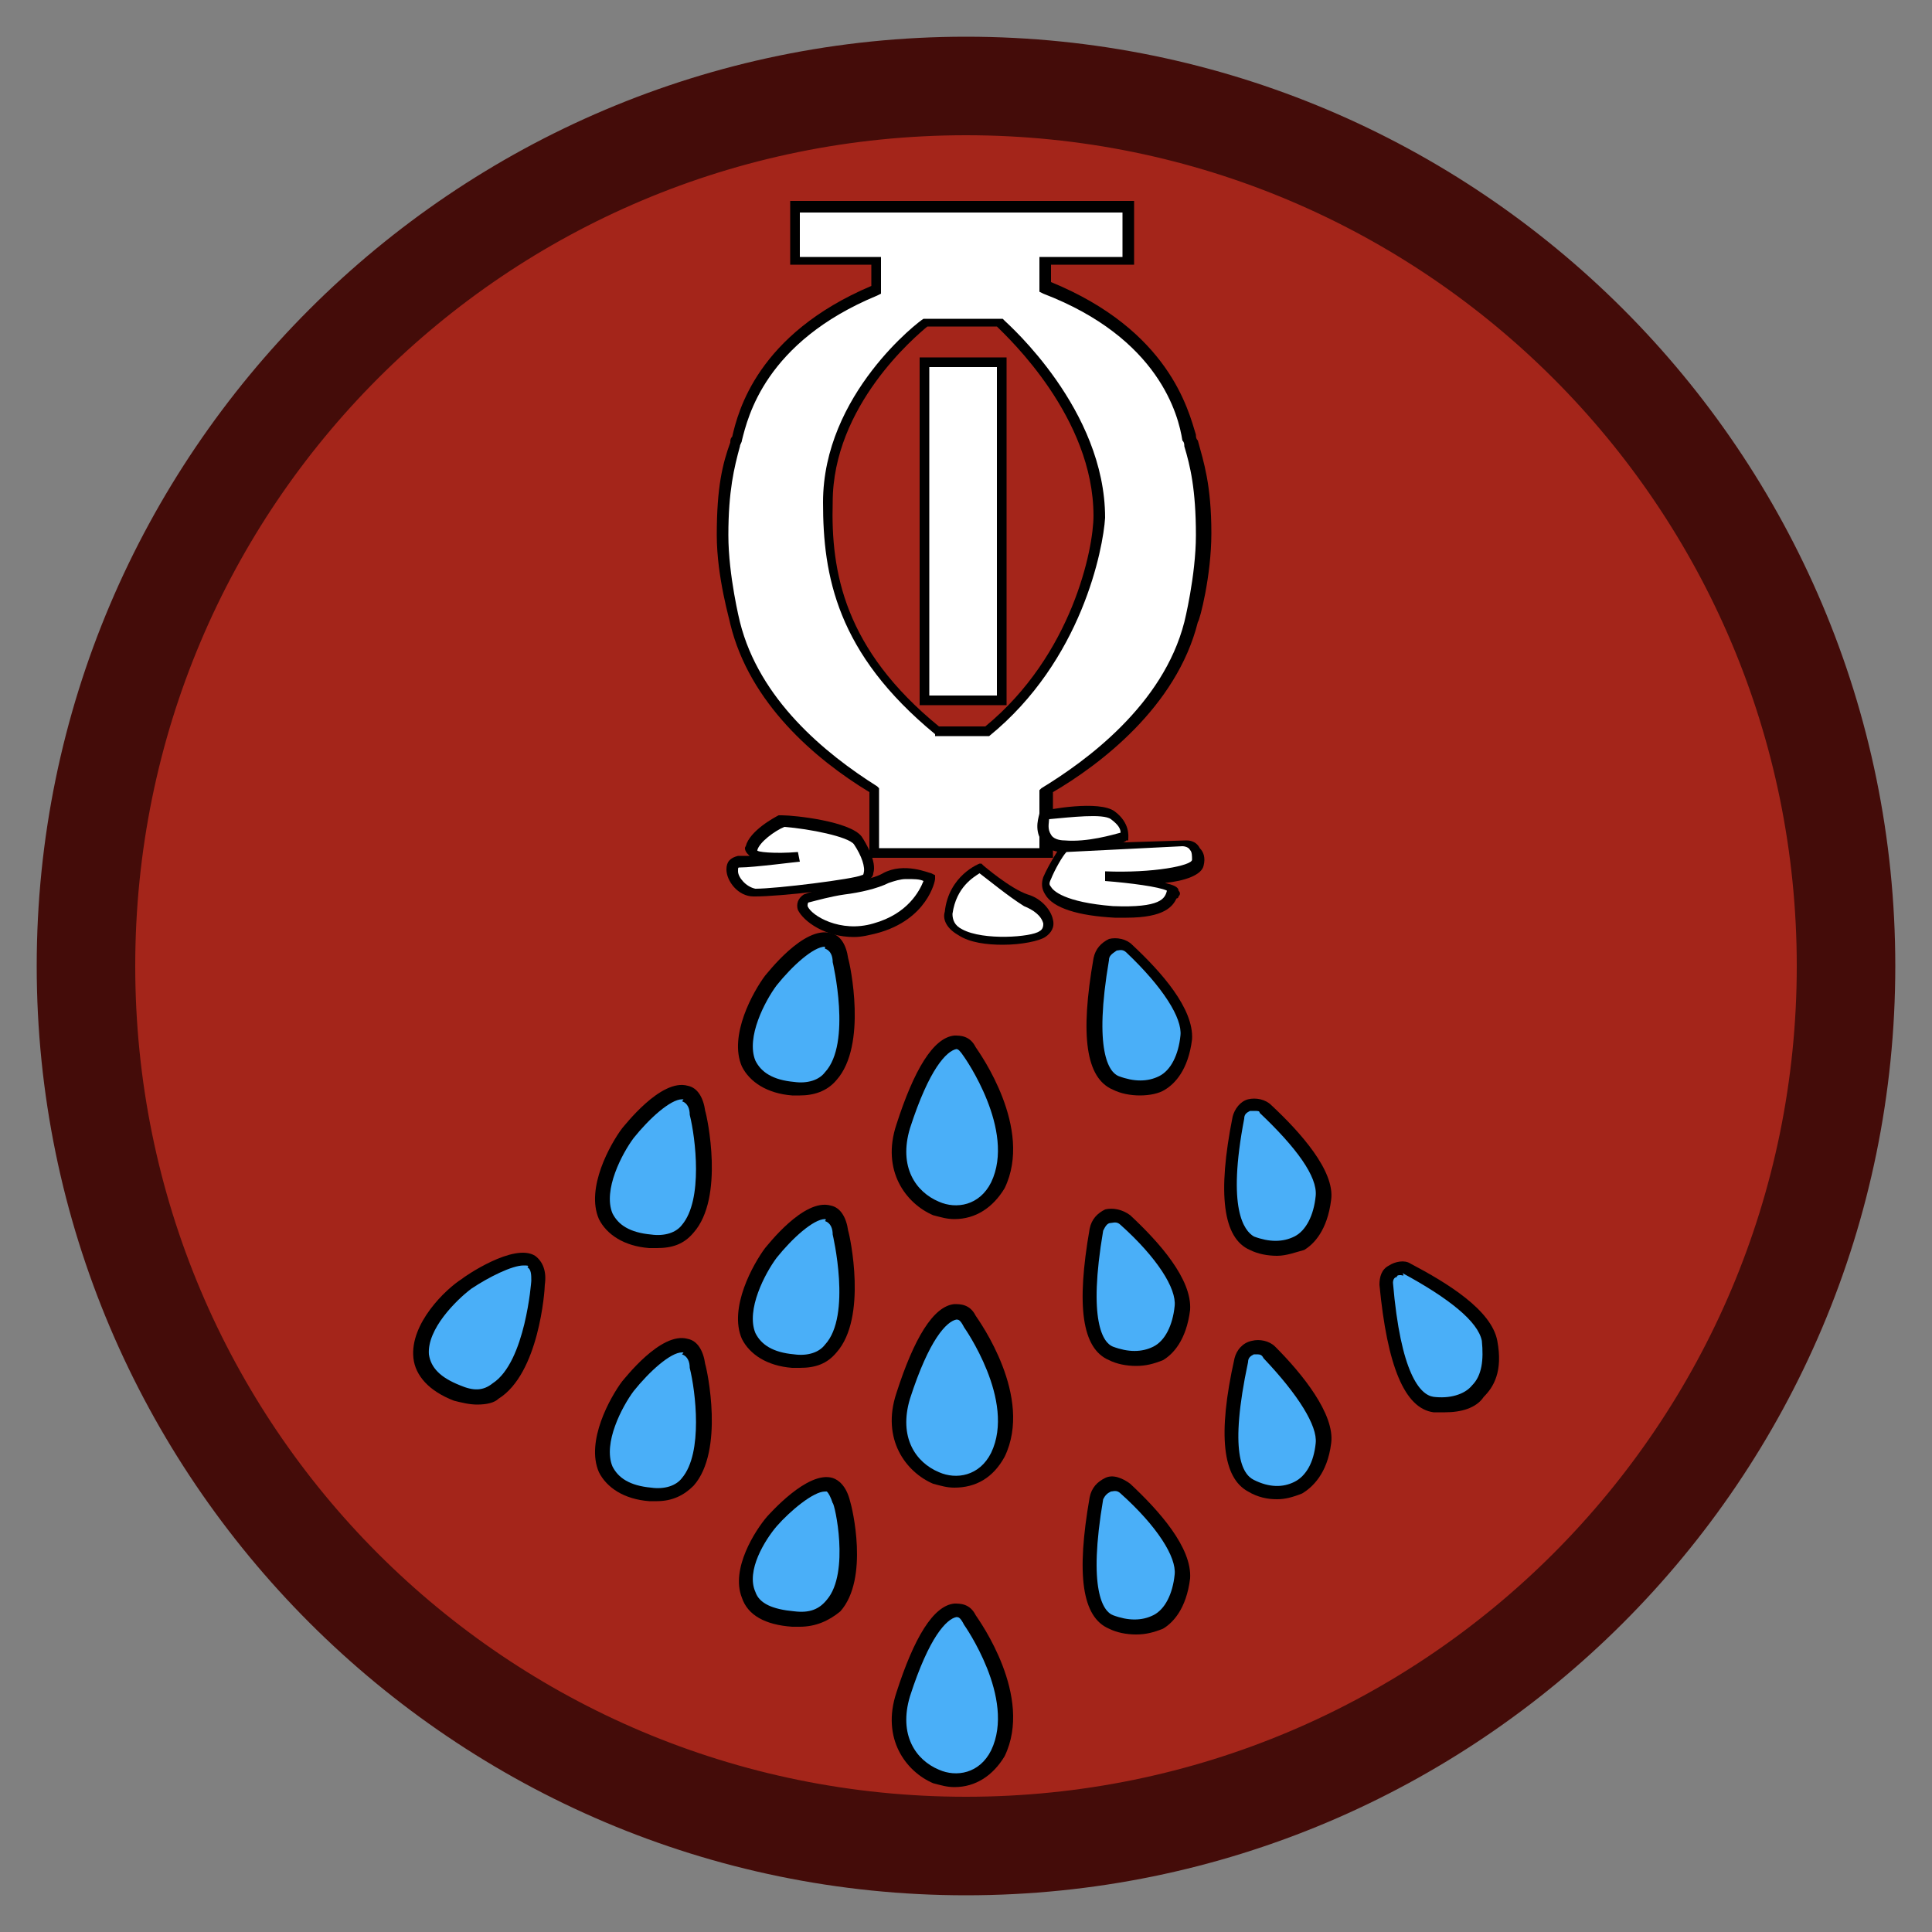 <?xml version="1.0" encoding="iso-8859-1"?>
<!-- Generator: Adobe Illustrator 25.3.1, SVG Export Plug-In . SVG Version: 6.00 Build 0)  -->
<svg version="1.1" id="Layer_1" xmlns="http://www.w3.org/2000/svg" xmlns:xlink="http://www.w3.org/1999/xlink" x="0px" y="0px"
	 viewBox="0 0 100 100" style="enable-background:new 0 0 100 100;" xml:space="preserve">
<rect x="0" y="0" width="100" height="100" fill="#808080" stroke="none"/>
<path style="fill:#A4251A;" d="M50,2.4c6.572,0,12.833,1.332,18.528,3.741c5.695,2.409,10.823,5.894,15.13,10.201
	s7.793,9.435,10.201,15.13C96.268,37.167,97.6,43.428,97.6,50s-1.332,12.833-3.741,18.528c-2.409,5.695-5.894,10.823-10.201,15.13
	s-9.436,7.793-15.13,10.201C62.833,96.268,56.572,97.6,50,97.6s-12.833-1.332-18.528-3.741c-5.695-2.409-10.823-5.894-15.13-10.201
	s-7.792-9.436-10.201-15.13S2.4,56.572,2.4,50s1.332-12.833,3.741-18.528s5.894-10.823,10.201-15.13s9.435-7.792,15.13-10.201
	S43.428,2.4,50,2.4z"/>
<path style="fill:#440C09;" d="M50,1.9c-6.625,0-12.944,1.35-18.695,3.789s-10.936,5.967-15.292,10.324S8.129,25.554,5.69,31.305
	S1.9,43.375,1.9,50s1.35,12.944,3.789,18.695s5.967,10.936,10.324,15.293s9.541,7.884,15.292,10.323S43.375,98.1,50,98.1
	s12.944-1.344,18.695-3.775c5.752-2.431,10.936-5.95,15.293-10.3s7.884-9.531,10.323-15.287S98.1,56.65,98.1,50
	s-1.35-12.981-3.789-18.737s-5.967-10.938-10.323-15.288s-9.54-7.869-15.292-10.3C62.944,3.244,56.625,1.9,50,1.9z M50,93
	c-5.95,0-11.612-1.2-16.759-3.372s-9.778-5.316-13.666-9.203s-7.031-8.519-9.203-13.666C8.2,61.613,7,55.95,7,50
	s1.2-11.612,3.372-16.759s5.316-9.778,9.203-13.666s8.519-7.031,13.666-9.203S44.05,7,50,7s11.613,1.206,16.759,3.386
	s9.778,5.333,13.666,9.226s7.031,8.528,9.203,13.67S93,44.075,93,50s-1.2,11.575-3.372,16.717s-5.316,9.776-9.203,13.67
	s-8.519,7.047-13.666,9.227C61.613,91.794,55.95,93,50,93z"/>
<polygon style="fill:#FFFFFF;" points="47.8,18.7 48.8,18.7 49.8,18.7 50.8,18.7 51.8,18.7 51.8,23.075 51.8,27.45 51.8,31.825 
	51.8,36.2 50.8,36.2 49.8,36.2 48.8,36.2 47.8,36.2 47.8,31.825 47.8,27.45 47.8,23.075 "/>
<path d="M52.1,36.5h-1.125H49.85h-1.125H47.6V32v-4.5V23v-4.5h1.125h1.125h1.125H52.1V23v4.5V32V36.5z M48.1,36h0.875h0.875h0.875
	H51.6v-4.25V27.5v-4.25V19h-0.875H49.85h-0.875H48.1v4.25v4.25v4.25V36z"/>
<path style="fill:#FFFFFF;" d="M61.6,23c-0.075-0.25-0.169-0.719-0.37-1.322c-0.202-0.603-0.511-1.341-1.018-2.128
	c-0.506-0.787-1.209-1.625-2.198-2.428C57.025,16.319,55.75,15.55,54.1,14.9v-0.35V14.2v-0.35V13.5h1.075h1.075h1.075H58.4v-0.7
	v-0.7v-0.7v-0.7h-4.325H49.75h-4.325H41.1v0.7v0.7v0.7v0.7h1.05h1.05h1.05h1.05v0.375v0.375v0.375V15
	c-1.6,0.65-2.838,1.412-3.799,2.206s-1.646,1.619-2.139,2.394c-0.493,0.775-0.796,1.5-0.995,2.094C38.169,22.288,38.075,22.75,38,23
	c-0.075,0.275-0.15,0.556-0.22,0.861c-0.07,0.305-0.136,0.633-0.192,1.001c-0.056,0.369-0.104,0.778-0.136,1.246
	S37.4,27.1,37.4,27.7c0,0.55,0.037,1.112,0.094,1.647c0.056,0.534,0.131,1.041,0.206,1.478s0.15,0.806,0.206,1.066
	C37.963,32.15,38,32.3,38,32.3c0.275,1.05,0.713,2.019,1.253,2.905c0.541,0.886,1.184,1.689,1.872,2.407s1.419,1.353,2.134,1.902
	c0.716,0.549,1.416,1.011,2.041,1.386v0.825v0.825v0.825V44.2h2.2h2.2h2.2h2.2v-0.775V42.65v-0.775V41.1
	c0.625-0.375,1.337-0.838,2.072-1.389s1.491-1.192,2.203-1.923c0.712-0.731,1.381-1.553,1.941-2.468
	c0.559-0.914,1.009-1.92,1.284-3.02c0,0,0.037-0.15,0.094-0.409c0.056-0.259,0.131-0.628,0.206-1.066s0.15-0.944,0.206-1.478
	S62.2,28.25,62.2,27.7c0.025-0.6,0.019-1.125-0.009-1.592c-0.028-0.467-0.078-0.877-0.141-1.246
	c-0.062-0.368-0.137-0.696-0.216-1.001C61.756,23.556,61.675,23.275,61.6,23z M51.1,37.8h-0.075H50.95h-0.075H50.8h-0.525H49.75
	h-0.525H48.7h-0.075H48.55h-0.075H48.4c-1.175-0.95-2.119-1.894-2.873-2.842s-1.32-1.901-1.739-2.87
	c-0.419-0.969-0.691-1.953-0.858-2.964C42.763,28.112,42.7,27.075,42.7,26c0-1.375,0.319-2.644,0.797-3.773
	c0.478-1.13,1.116-2.12,1.753-2.939s1.275-1.465,1.753-1.908c0.478-0.442,0.797-0.68,0.797-0.68h0.475h0.475h0.475H49.7h0.475h0.475
	h0.475H51.6c0,0,0.319,0.275,0.797,0.775c0.478,0.5,1.116,1.225,1.753,2.125c0.638,0.9,1.275,1.975,1.753,3.175
	c0.478,1.2,0.797,2.525,0.797,3.925c0.05,0.425,0.025,1.094-0.116,1.917c-0.141,0.823-0.397,1.801-0.809,2.845
	c-0.412,1.043-0.981,2.153-1.747,3.239S52.3,36.85,51.1,37.8z"/>
<path d="M54.3,44.4h-2.325H49.65h-2.325H45v-0.85V42.7v-0.85V41c-0.7-0.425-1.438-0.925-2.166-1.5s-1.447-1.225-2.109-1.95
	s-1.269-1.525-1.772-2.4S38.05,33.325,37.8,32.3c0-0.025-0.044-0.188-0.109-0.451s-0.153-0.629-0.241-1.06
	c-0.087-0.432-0.175-0.929-0.241-1.455C37.144,28.806,37.1,28.25,37.1,27.7c0-0.625,0.019-1.169,0.053-1.65
	c0.034-0.481,0.084-0.9,0.147-1.275s0.138-0.706,0.222-1.013c0.084-0.306,0.178-0.587,0.278-0.862c0-0.025,0-0.05,0.002-0.075
	c0.002-0.025,0.005-0.05,0.011-0.075c0.006-0.025,0.015-0.05,0.029-0.075c0.014-0.025,0.033-0.05,0.058-0.075
	c0.075-0.325,0.194-0.819,0.422-1.416c0.228-0.597,0.566-1.297,1.078-2.034s1.2-1.513,2.128-2.259
	c0.928-0.747,2.097-1.466,3.572-2.091v-0.275V14.25v-0.275V13.7h-1.05H43h-1.05H40.9v-0.825V12.05v-0.825V10.4h4.45h4.45h4.45h4.45
	v0.825v0.825v0.825V13.7h-1.075H56.55h-1.075H54.4v0.225v0.225v0.225V14.6c1.525,0.625,2.731,1.35,3.689,2.106
	c0.958,0.756,1.667,1.544,2.199,2.294s0.884,1.462,1.13,2.069S61.8,22.175,61.9,22.5c0,0.025,0,0.05,0.002,0.075
	c0.002,0.025,0.005,0.05,0.011,0.075c0.006,0.025,0.015,0.05,0.029,0.075c0.014,0.025,0.033,0.05,0.058,0.075l0,0l0,0l0,0l0,0
	c0.075,0.275,0.156,0.556,0.236,0.862s0.158,0.638,0.227,1.013s0.128,0.794,0.17,1.275c0.042,0.481,0.067,1.025,0.067,1.65
	c0,0.55-0.038,1.106-0.095,1.633c-0.058,0.527-0.136,1.023-0.217,1.454c-0.082,0.431-0.166,0.797-0.236,1.061
	c-0.07,0.264-0.127,0.427-0.152,0.452c-0.275,1.1-0.731,2.112-1.299,3.034s-1.245,1.753-1.965,2.491s-1.478,1.381-2.208,1.928
	C55.8,40.2,55.1,40.65,54.5,41v0.85v0.85v0.85v0.85h-0.05H54.4h-0.05H54.3z M45.5,43.9h2.075h2.075h2.075H53.8v-0.75V42.4v-0.75
	V40.9l0.025-0.025l0.025-0.025l0.025-0.025L53.9,40.8c0.575-0.35,1.256-0.794,1.972-1.33c0.716-0.536,1.466-1.164,2.178-1.883
	s1.388-1.528,1.953-2.426s1.022-1.886,1.297-2.961c0,0,0.037-0.15,0.094-0.408c0.056-0.258,0.131-0.623,0.206-1.054
	c0.075-0.432,0.15-0.929,0.206-1.449c0.056-0.52,0.094-1.064,0.094-1.589c0-0.6-0.019-1.125-0.052-1.591s-0.08-0.872-0.136-1.234
	c-0.056-0.362-0.122-0.681-0.192-0.972c-0.07-0.291-0.145-0.553-0.22-0.803l0,0l0,0l0,0l0,0c0-0.025,0-0.05-0.002-0.075
	c-0.002-0.025-0.005-0.05-0.011-0.075c-0.006-0.025-0.015-0.05-0.029-0.075c-0.014-0.025-0.033-0.05-0.058-0.075
	c-0.05-0.325-0.15-0.819-0.366-1.413c-0.216-0.594-0.547-1.287-1.059-2.012s-1.206-1.481-2.147-2.2S55.5,15.775,54,15.2l-0.05-0.025
	L53.9,15.15l-0.05-0.025L53.8,15.1v-0.45V14.2v-0.45V13.3h1.075h1.075h1.075H58.1v-0.575V12.15v-0.575V11h-4.175H49.75h-4.175H41.4
	v0.575v0.575v0.575V13.3h1.05h1.05h1.05h1.05v0.475v0.475v0.475V15.2l-0.05,0.025L45.5,15.25l-0.05,0.025L45.4,15.3
	c-1.45,0.6-2.594,1.294-3.498,2.016s-1.57,1.472-2.064,2.184s-0.815,1.388-1.032,1.959c-0.217,0.572-0.33,1.041-0.406,1.341
	c0,0.025-0.006,0.05-0.016,0.075c-0.009,0.025-0.022,0.05-0.034,0.075s-0.025,0.05-0.034,0.075C38.306,23.05,38.3,23.075,38.3,23.1
	c-0.075,0.275-0.15,0.556-0.22,0.859c-0.07,0.303-0.136,0.628-0.192,0.991s-0.103,0.763-0.136,1.216S37.7,27.125,37.7,27.7
	c0,0.525,0.038,1.069,0.094,1.589c0.056,0.52,0.131,1.017,0.206,1.448c0.075,0.432,0.15,0.797,0.206,1.055
	c0.056,0.258,0.094,0.407,0.094,0.407c0.25,1,0.65,1.925,1.152,2.777c0.501,0.852,1.104,1.63,1.76,2.335
	c0.656,0.707,1.366,1.341,2.08,1.905s1.433,1.058,2.108,1.483l0.025,0.025l0.025,0.025l0.025,0.025l0.025,0.025v0.775v0.775
	c0,0,0,0.388,0,0.776S45.5,43.9,45.5,43.9z M51.2,38.1h-0.7h-0.7h-0.7h-0.7v-0.025V38.05v-0.025V38
	c-1.275-1.05-2.275-2.088-3.058-3.112c-0.783-1.025-1.348-2.038-1.754-3.038s-0.653-1.987-0.799-2.962S42.6,26.95,42.6,26
	c0-1.4,0.312-2.688,0.784-3.833s1.103-2.148,1.741-2.979c0.638-0.832,1.281-1.491,1.778-1.949S47.75,16.525,47.8,16.5h0.025h0.025
	h0.025H47.9h0.5h0.5h0.5h0.5h0.5h0.5h0.5h0.5l0.025,0.025l0.025,0.025l0.025,0.025L52,16.6c0.05,0.05,0.4,0.363,0.897,0.891
	c0.497,0.528,1.141,1.272,1.778,2.184s1.269,1.994,1.741,3.197C56.888,24.075,57.2,25.4,57.2,26.8
	c-0.025,0.4-0.112,1.062-0.305,1.892c-0.192,0.83-0.489,1.827-0.932,2.896c-0.444,1.068-1.035,2.209-1.815,3.326
	C53.369,36.031,52.4,37.125,51.2,38.1L51.2,38.1L51.2,38.1L51.2,38.1L51.2,38.1z M48.6,37.6h0.6h0.6h0.6H51
	c1.125-0.925,2.037-1.963,2.773-3.025c0.736-1.062,1.295-2.15,1.714-3.175c0.418-1.025,0.696-1.987,0.87-2.8
	c0.173-0.812,0.242-1.475,0.242-1.9c0-1.275-0.275-2.487-0.697-3.598c-0.422-1.111-0.991-2.12-1.578-2.989
	c-0.587-0.869-1.193-1.597-1.69-2.146C52.138,17.419,51.75,17.05,51.6,16.9h-0.45H50.7h-0.45H49.8h-0.45H48.9h-0.45H48
	c-0.15,0.125-0.531,0.444-1.019,0.93s-1.081,1.139-1.656,1.932c-0.575,0.794-1.131,1.729-1.544,2.777
	C43.369,23.587,43.1,24.75,43.1,26c-0.025,0.9,0,1.825,0.128,2.769c0.128,0.944,0.359,1.906,0.747,2.881s0.931,1.962,1.684,2.956
	C46.412,35.6,47.375,36.6,48.6,37.6z"/>
<path style="fill:#FFFFFF;" d="M54.1,42.2c0,0,0.181-0.038,0.464-0.084s0.667-0.103,1.073-0.141s0.834-0.056,1.205-0.028
	c0.371,0.028,0.683,0.103,0.858,0.253s0.3,0.294,0.389,0.425c0.089,0.131,0.142,0.25,0.173,0.35s0.04,0.181,0.042,0.237
	c0.002,0.056-0.005,0.088-0.005,0.088s-0.106,0.044-0.289,0.106c-0.183,0.062-0.442,0.144-0.748,0.219s-0.659,0.144-1.029,0.181
	S55.475,43.85,55.1,43.8c-0.375-0.025-0.625-0.138-0.789-0.292c-0.164-0.155-0.242-0.351-0.273-0.545
	c-0.031-0.194-0.016-0.385,0.007-0.527C54.069,42.294,54.1,42.2,54.1,42.2z"/>
<path d="M55.5,44.1c-0.05,0-0.094,0-0.134,0c-0.041,0-0.078,0-0.116,0s-0.075,0-0.116,0c-0.041,0-0.084,0-0.134,0
	c-0.125,0-0.244-0.013-0.355-0.037c-0.111-0.025-0.214-0.062-0.307-0.113c-0.094-0.05-0.179-0.112-0.252-0.187
	C54.013,43.688,53.95,43.6,53.9,43.5c-0.1-0.15-0.156-0.306-0.184-0.458c-0.028-0.152-0.028-0.299-0.016-0.43
	s0.038-0.247,0.059-0.336s0.041-0.152,0.041-0.177v-0.025v-0.025v-0.025V42h0.025h0.025h0.025H53.9
	c0.075-0.025,0.3-0.075,0.608-0.126c0.308-0.052,0.699-0.105,1.105-0.136s0.828-0.041,1.198-0.005S57.5,41.85,57.7,42
	s0.344,0.306,0.447,0.458c0.103,0.152,0.166,0.299,0.203,0.43s0.05,0.247,0.053,0.336S58.4,43.375,58.4,43.4v0.025v0.025v0.025V43.5
	h-0.025H58.35h-0.025H58.3c0,0.025-0.087,0.075-0.241,0.136s-0.372,0.133-0.634,0.201c-0.263,0.069-0.569,0.135-0.897,0.183
	S55.85,44.1,55.5,44.1z M54.3,42.4c0,0.05-0.006,0.106-0.013,0.167s-0.013,0.126-0.013,0.195s0.006,0.14,0.025,0.214
	c0.019,0.074,0.05,0.149,0.1,0.224c0.025,0.05,0.062,0.094,0.109,0.131c0.047,0.038,0.103,0.069,0.166,0.094
	s0.131,0.044,0.203,0.056C54.95,43.494,55.025,43.5,55.1,43.5c0.3,0.025,0.606,0.019,0.903-0.006
	c0.297-0.025,0.584-0.069,0.847-0.119s0.5-0.106,0.697-0.156C57.744,43.169,57.9,43.125,58,43.1c0-0.05-0.006-0.1-0.022-0.152
	c-0.016-0.051-0.041-0.104-0.078-0.16c-0.037-0.056-0.088-0.116-0.153-0.18S57.6,42.475,57.5,42.4s-0.281-0.119-0.514-0.141
	c-0.233-0.022-0.517-0.022-0.824-0.009c-0.306,0.013-0.634,0.038-0.954,0.066S54.575,42.375,54.3,42.4z"/>
<path style="fill:#FFFFFF;" d="M55.1,43.9l1.575-0.05l1.575-0.05l1.575-0.05L61.4,43.7c0,0,0.05,0.006,0.124,0.03
	c0.073,0.023,0.17,0.064,0.264,0.132s0.185,0.165,0.245,0.302c0.061,0.136,0.092,0.311,0.067,0.536s-0.338,0.388-0.792,0.505
	c-0.455,0.117-1.052,0.189-1.646,0.232c-0.594,0.044-1.184,0.06-1.626,0.064S57.3,45.5,57.3,45.5s0.231,0.019,0.575,0.053
	c0.344,0.034,0.8,0.084,1.25,0.147s0.894,0.138,1.213,0.222S60.85,46.1,60.8,46.2s-0.088,0.225-0.161,0.355
	c-0.074,0.13-0.183,0.264-0.377,0.382c-0.194,0.119-0.472,0.222-0.882,0.289c-0.411,0.067-0.955,0.098-1.68,0.074
	s-1.325-0.1-1.812-0.211s-0.862-0.258-1.138-0.427s-0.45-0.36-0.537-0.558C54.125,45.906,54.125,45.7,54.2,45.5
	s0.169-0.4,0.267-0.587c0.098-0.188,0.201-0.362,0.295-0.513c0.094-0.15,0.178-0.275,0.239-0.363C55.062,43.95,55.1,43.9,55.1,43.9z
	"/>
<path d="M58.3,47.5c-0.05,0-0.1,0-0.15,0c-0.05,0-0.1,0-0.15,0s-0.1,0-0.15,0c-0.05,0-0.1,0-0.15,0
	c-0.475-0.025-0.913-0.069-1.308-0.131s-0.748-0.144-1.054-0.244c-0.306-0.1-0.566-0.219-0.773-0.356
	c-0.208-0.138-0.364-0.294-0.464-0.469c-0.05-0.075-0.087-0.15-0.114-0.225c-0.027-0.075-0.042-0.15-0.049-0.225
	c-0.007-0.075-0.004-0.15,0.007-0.225c0.011-0.075,0.03-0.15,0.055-0.225c0.075-0.175,0.169-0.362,0.267-0.545
	c0.098-0.183,0.201-0.361,0.295-0.517s0.178-0.291,0.239-0.386C54.862,43.856,54.9,43.8,54.9,43.8l0.025-0.025l0.025-0.025
	l0.025-0.025L55,43.7l1.6-0.05l1.6-0.05l1.6-0.05l1.6-0.05c0.025,0,0.069,0,0.123,0.006c0.055,0.006,0.12,0.019,0.189,0.044
	s0.14,0.062,0.208,0.119c0.067,0.056,0.13,0.131,0.18,0.231c0.05,0.05,0.094,0.106,0.13,0.169s0.064,0.131,0.083,0.206
	c0.018,0.075,0.028,0.156,0.026,0.244S62.325,44.7,62.3,44.8c-0.025,0.125-0.1,0.237-0.214,0.338
	c-0.114,0.1-0.267,0.187-0.448,0.262s-0.39,0.138-0.617,0.188c-0.227,0.05-0.471,0.087-0.721,0.112
	c0.1,0.025,0.194,0.05,0.278,0.076c0.084,0.026,0.159,0.054,0.222,0.085s0.112,0.066,0.147,0.105C60.981,46.006,61,46.05,61,46.1
	c0.025,0.025,0.044,0.05,0.056,0.075c0.012,0.025,0.019,0.05,0.019,0.075s-0.006,0.05-0.019,0.075
	C61.044,46.35,61.025,46.375,61,46.4c0,0,0,0.006-0.002,0.016s-0.005,0.022-0.011,0.034s-0.016,0.025-0.03,0.034
	S60.925,46.5,60.9,46.5c-0.05,0.1-0.112,0.213-0.209,0.325c-0.097,0.112-0.228,0.225-0.416,0.325s-0.431,0.188-0.753,0.25
	C59.2,47.463,58.8,47.5,58.3,47.5z M55.2,44.1c-0.05,0.05-0.112,0.131-0.181,0.233c-0.069,0.102-0.144,0.224-0.219,0.355
	s-0.15,0.272-0.219,0.411c-0.069,0.139-0.131,0.276-0.181,0.401c-0.025,0.05-0.044,0.094-0.056,0.133
	c-0.013,0.039-0.019,0.073-0.019,0.104s0.006,0.059,0.019,0.086c0.012,0.027,0.031,0.052,0.056,0.077
	c0.025,0.05,0.081,0.125,0.191,0.212C54.7,46.2,54.863,46.3,55.1,46.4s0.55,0.2,0.959,0.288c0.409,0.087,0.916,0.162,1.541,0.212
	c0.625,0.025,1.106,0.013,1.478-0.027c0.372-0.039,0.634-0.105,0.822-0.186s0.3-0.178,0.372-0.28
	c0.072-0.101,0.103-0.207,0.128-0.307l0,0l0,0l0,0l0,0c-0.1-0.05-0.269-0.1-0.486-0.148s-0.483-0.096-0.777-0.139
	c-0.294-0.043-0.615-0.084-0.945-0.12c-0.33-0.036-0.667-0.067-0.992-0.092v-0.125V45.35v-0.125V45.1
	c0.625,0.025,1.219,0.019,1.758-0.009c0.539-0.028,1.024-0.078,1.43-0.141c0.406-0.062,0.734-0.138,0.96-0.216
	c0.227-0.078,0.352-0.159,0.352-0.234c0-0.05,0-0.1-0.002-0.148s-0.005-0.096-0.011-0.139c-0.006-0.043-0.015-0.084-0.029-0.12
	S61.625,44.025,61.6,44c-0.025-0.05-0.062-0.088-0.105-0.116c-0.042-0.028-0.089-0.047-0.132-0.059
	c-0.044-0.013-0.085-0.019-0.114-0.022C61.219,43.8,61.2,43.8,61.2,43.8l-1.5,0.075l-1.5,0.075l-1.5,0.075L55.2,44.1z"/>
<path style="fill:#FFFFFF;" d="M50.8,44.9c0,0,0.087,0.075,0.234,0.194c0.147,0.119,0.353,0.281,0.591,0.456
	c0.237,0.175,0.506,0.362,0.778,0.531C52.675,46.25,52.95,46.4,53.2,46.5s0.475,0.231,0.661,0.38
	c0.186,0.148,0.333,0.314,0.426,0.482c0.094,0.169,0.135,0.341,0.108,0.502c-0.026,0.161-0.12,0.311-0.295,0.436
	c-0.175,0.125-0.581,0.237-1.089,0.306c-0.508,0.069-1.117,0.094-1.698,0.044c-0.582-0.05-1.135-0.175-1.53-0.406
	S49.15,47.675,49.2,47.2s0.175-0.856,0.334-1.161c0.159-0.305,0.353-0.533,0.541-0.701s0.369-0.278,0.503-0.345
	C50.713,44.925,50.8,44.9,50.8,44.9z"/>
<path d="M51.9,48.9c-0.2,0-0.406-0.006-0.612-0.022s-0.413-0.041-0.612-0.078c-0.2-0.037-0.394-0.088-0.575-0.153
	c-0.181-0.066-0.35-0.147-0.5-0.247c-0.175-0.1-0.312-0.206-0.419-0.314c-0.106-0.108-0.181-0.217-0.231-0.324
	s-0.075-0.21-0.081-0.305s0.006-0.182,0.031-0.257c0.05-0.475,0.188-0.869,0.366-1.192c0.178-0.324,0.397-0.577,0.609-0.771
	c0.213-0.194,0.419-0.328,0.572-0.414C50.6,44.737,50.7,44.7,50.7,44.7h0.025h0.025h0.025H50.8l0.025,0.025l0.025,0.025l0.025,0.025
	L50.9,44.8c0,0,0.087,0.075,0.233,0.192c0.145,0.117,0.348,0.277,0.579,0.446c0.231,0.169,0.491,0.347,0.749,0.502
	c0.258,0.155,0.514,0.286,0.738,0.36c0.175,0.05,0.338,0.125,0.484,0.217s0.278,0.201,0.391,0.32s0.207,0.247,0.279,0.377
	c0.072,0.13,0.122,0.261,0.147,0.386c0.025,0.1,0.031,0.194,0.022,0.281c-0.009,0.088-0.034,0.169-0.072,0.244
	s-0.088,0.144-0.147,0.206c-0.059,0.062-0.128,0.119-0.203,0.169s-0.188,0.1-0.33,0.147c-0.142,0.047-0.314,0.091-0.507,0.128
	c-0.194,0.037-0.41,0.069-0.639,0.091C52.394,48.888,52.15,48.9,51.9,48.9z M50.7,45.2c-0.075,0.05-0.188,0.119-0.317,0.216
	c-0.13,0.097-0.276,0.222-0.42,0.384c-0.144,0.163-0.285,0.362-0.402,0.609c-0.117,0.247-0.211,0.541-0.261,0.891
	c0,0.075,0.006,0.15,0.022,0.223c0.016,0.074,0.041,0.146,0.078,0.215s0.087,0.134,0.153,0.195C49.619,47.994,49.7,48.05,49.8,48.1
	c0.275,0.15,0.638,0.25,1.033,0.311s0.824,0.083,1.23,0.077s0.791-0.041,1.098-0.092S53.7,48.275,53.8,48.2
	c0.05-0.025,0.087-0.056,0.116-0.091c0.028-0.034,0.047-0.072,0.059-0.109c0.013-0.037,0.019-0.075,0.022-0.109
	C54,47.856,54,47.825,54,47.8c-0.025-0.1-0.069-0.194-0.128-0.281c-0.059-0.088-0.134-0.169-0.222-0.244s-0.188-0.144-0.297-0.206
	S53.125,46.95,53,46.9c-0.2-0.125-0.419-0.275-0.641-0.434s-0.447-0.328-0.659-0.491s-0.412-0.319-0.584-0.453
	C50.944,45.388,50.8,45.275,50.7,45.2z"/>
<path style="fill:#FFFFFF;" d="M48.1,45.4c0,0-0.019,0.119-0.086,0.308c-0.067,0.189-0.183,0.448-0.377,0.729
	c-0.194,0.281-0.465,0.585-0.845,0.861c-0.38,0.277-0.867,0.527-1.492,0.702c-0.6,0.175-1.181,0.194-1.702,0.116
	s-0.98-0.253-1.336-0.466c-0.356-0.213-0.609-0.463-0.717-0.691c-0.108-0.228-0.07-0.434,0.155-0.559
	c0.225-0.1,0.531-0.181,0.88-0.256c0.348-0.075,0.739-0.144,1.133-0.219c0.393-0.075,0.79-0.156,1.151-0.256S45.55,45.45,45.8,45.3
	c0.275-0.1,0.556-0.144,0.823-0.153c0.267-0.009,0.52,0.016,0.739,0.053s0.403,0.088,0.533,0.128C48.025,45.369,48.1,45.4,48.1,45.4
	z"/>
<path d="M44.2,48.5c-0.375,0-0.725-0.05-1.044-0.134c-0.319-0.084-0.606-0.203-0.856-0.341c-0.25-0.138-0.462-0.294-0.631-0.453
	S41.375,47.25,41.3,47.1c-0.025-0.075-0.037-0.15-0.037-0.223c0-0.074,0.013-0.146,0.037-0.215c0.025-0.069,0.062-0.134,0.112-0.195
	c0.05-0.061,0.113-0.117,0.188-0.167c0.125-0.05,0.256-0.094,0.395-0.134c0.139-0.041,0.286-0.078,0.443-0.116
	s0.322-0.075,0.498-0.116C43.113,45.894,43.3,45.85,43.5,45.8s0.406-0.094,0.611-0.136c0.205-0.042,0.408-0.083,0.602-0.127
	c0.194-0.043,0.378-0.09,0.545-0.145c0.167-0.055,0.317-0.117,0.442-0.192c0.275-0.15,0.562-0.225,0.841-0.253
	s0.547-0.009,0.784,0.028s0.444,0.094,0.597,0.141S48.175,45.2,48.2,45.2l0.05,0.025l0.05,0.025l0.05,0.025L48.4,45.3v0.05v0.05
	v0.05v0.05c0,0.025-0.025,0.169-0.103,0.381c-0.078,0.213-0.209,0.494-0.422,0.794c-0.212,0.3-0.506,0.619-0.909,0.906
	c-0.403,0.288-0.916,0.544-1.566,0.719c-0.1,0.025-0.2,0.05-0.3,0.073c-0.1,0.024-0.2,0.046-0.3,0.065s-0.2,0.035-0.3,0.045
	S44.3,48.5,44.2,48.5z M46.9,45.5c-0.075,0-0.15,0.006-0.225,0.017c-0.075,0.011-0.15,0.026-0.225,0.045
	c-0.075,0.019-0.15,0.041-0.225,0.064C46.15,45.65,46.075,45.675,46,45.7c-0.15,0.075-0.319,0.144-0.5,0.206
	s-0.375,0.119-0.575,0.169s-0.406,0.094-0.612,0.131C44.106,46.244,43.9,46.275,43.7,46.3c-0.175,0.025-0.35,0.056-0.52,0.091
	c-0.17,0.034-0.336,0.072-0.493,0.109c-0.156,0.037-0.303,0.075-0.436,0.109C42.118,46.644,42,46.675,41.9,46.7
	c-0.025,0-0.044,0.006-0.058,0.017c-0.014,0.011-0.023,0.026-0.029,0.045c-0.007,0.019-0.01,0.041-0.011,0.064
	S41.8,46.875,41.8,46.9c0.05,0.125,0.181,0.275,0.377,0.422s0.455,0.291,0.761,0.403s0.66,0.194,1.042,0.216
	c0.383,0.022,0.795-0.016,1.22-0.141c0.45-0.125,0.825-0.294,1.138-0.484S46.9,46.912,47.1,46.7s0.35-0.425,0.463-0.616
	S47.75,45.725,47.8,45.6c-0.05-0.025-0.106-0.044-0.169-0.058s-0.131-0.024-0.206-0.03c-0.075-0.006-0.156-0.009-0.244-0.011
	S47,45.5,46.9,45.5z"/>
<path style="fill:#FFFFFF;" d="M40.3,42.5c0,0,0.212,0.013,0.539,0.044s0.767,0.081,1.224,0.156
	c0.456,0.075,0.928,0.175,1.317,0.306c0.389,0.131,0.696,0.294,0.821,0.494s0.237,0.406,0.33,0.608s0.164,0.399,0.207,0.58
	c0.044,0.181,0.059,0.347,0.039,0.486c-0.02,0.139-0.077,0.251-0.177,0.326s-0.438,0.162-0.903,0.25s-1.059,0.175-1.672,0.25
	s-1.244,0.138-1.784,0.175C39.7,46.213,39.25,46.225,39,46.2c-0.25,0-0.469-0.094-0.645-0.234c-0.177-0.141-0.311-0.328-0.392-0.516
	c-0.082-0.188-0.11-0.375-0.074-0.516c0.036-0.141,0.136-0.234,0.311-0.234s0.456-0.019,0.78-0.047s0.689-0.066,1.032-0.103
	c0.344-0.038,0.666-0.075,0.902-0.103C41.15,44.419,41.3,44.4,41.3,44.4s-0.169,0.019-0.419,0.036
	c-0.25,0.017-0.581,0.033-0.906,0.026c-0.325-0.006-0.644-0.034-0.869-0.104C38.881,44.287,38.75,44.175,38.8,44
	c0.025-0.225,0.131-0.431,0.277-0.614c0.145-0.183,0.329-0.342,0.51-0.474c0.182-0.131,0.36-0.234,0.493-0.304
	C40.213,42.537,40.3,42.5,40.3,42.5z"/>
<path d="M39.1,46.4h-0.025H39.05h-0.025H39c-0.2,0-0.388-0.05-0.556-0.134c-0.169-0.084-0.319-0.203-0.444-0.341
	c-0.125-0.138-0.225-0.294-0.294-0.453C37.637,45.312,37.6,45.15,37.6,45c0-0.1,0.013-0.188,0.037-0.264
	c0.025-0.077,0.062-0.142,0.113-0.199c0.05-0.056,0.112-0.103,0.188-0.142S38.1,44.325,38.2,44.3c0.025,0,0.056,0,0.094,0
	c0.037,0,0.081,0,0.131,0s0.106,0,0.169,0s0.131,0,0.206,0l-0.025-0.025L38.75,44.25l-0.025-0.025L38.7,44.2
	c-0.025-0.025-0.05-0.056-0.072-0.091c-0.022-0.034-0.041-0.072-0.053-0.109s-0.019-0.075-0.016-0.109
	c0.003-0.034,0.016-0.066,0.041-0.091c0.05-0.2,0.169-0.394,0.322-0.573c0.153-0.18,0.341-0.345,0.528-0.489
	s0.375-0.265,0.528-0.357c0.153-0.092,0.272-0.155,0.322-0.18h0.025h0.025h0.025H40.4h0.025h0.025h0.025H40.5
	c0.15,0,0.444,0.019,0.809,0.059c0.366,0.041,0.803,0.103,1.241,0.191s0.875,0.2,1.241,0.341c0.366,0.141,0.659,0.309,0.809,0.509
	c0.05,0.075,0.125,0.194,0.206,0.339s0.169,0.317,0.244,0.498c0.075,0.181,0.138,0.371,0.169,0.554S45.25,45.05,45.2,45.2
	c0,0.05-0.013,0.094-0.033,0.133c-0.02,0.039-0.048,0.073-0.079,0.104s-0.066,0.059-0.098,0.086
	c-0.033,0.027-0.064,0.052-0.09,0.077c-0.175,0.1-0.55,0.2-1.033,0.294s-1.073,0.181-1.679,0.256
	c-0.607,0.075-1.229,0.138-1.774,0.181C39.869,46.375,39.4,46.4,39.1,46.4z M41.3,44.1l0.025,0.125l0.025,0.125l0.025,0.125
	L41.4,44.6c-0.025,0-0.188,0.019-0.428,0.047c-0.241,0.028-0.559,0.066-0.897,0.103c-0.337,0.037-0.694,0.075-1.009,0.103
	S38.475,44.9,38.3,44.9c-0.025,0-0.044,0-0.058,0.003s-0.023,0.009-0.029,0.022c-0.007,0.012-0.01,0.031-0.011,0.059
	C38.2,45.013,38.2,45.05,38.2,45.1c0,0.075,0.025,0.162,0.07,0.253s0.111,0.184,0.193,0.272c0.081,0.088,0.178,0.169,0.285,0.234
	c0.108,0.066,0.226,0.116,0.351,0.141c0.275,0,0.731-0.031,1.267-0.081s1.152-0.119,1.746-0.194
	c0.593-0.075,1.165-0.156,1.614-0.231C44.175,45.419,44.5,45.35,44.6,45.3c0,0,0.006,0,0.016-0.002s0.022-0.005,0.034-0.011
	c0.013-0.006,0.025-0.015,0.034-0.029c0.009-0.014,0.016-0.033,0.016-0.058c0.025-0.075,0.031-0.169,0.02-0.277
	c-0.011-0.108-0.039-0.23-0.082-0.361s-0.103-0.272-0.177-0.417C44.388,44,44.3,43.85,44.2,43.7c-0.075-0.1-0.256-0.2-0.506-0.295
	c-0.25-0.095-0.569-0.186-0.919-0.267c-0.35-0.081-0.731-0.153-1.106-0.211c-0.375-0.058-0.744-0.102-1.069-0.127
	c-0.125,0.05-0.269,0.125-0.416,0.216c-0.147,0.091-0.297,0.197-0.434,0.309s-0.263,0.231-0.359,0.347S39.225,43.9,39.2,44
	c-0.025,0.025,0.019,0.05,0.117,0.072c0.098,0.022,0.251,0.041,0.445,0.053c0.194,0.013,0.429,0.019,0.689,0.016
	C40.713,44.138,41,44.125,41.3,44.1z"/>
<path style="fill:#4AAFF8;" d="M57,49.7c0.025-0.175,0.1-0.325,0.206-0.444C57.312,49.138,57.45,49.05,57.6,49
	c0.15-0.05,0.312-0.062,0.469-0.031s0.306,0.106,0.431,0.231c0.325,0.3,0.681,0.644,1.031,1.014c0.35,0.37,0.694,0.767,0.994,1.174
	c0.3,0.406,0.556,0.821,0.731,1.229c0.175,0.408,0.269,0.808,0.244,1.183c-0.075,0.65-0.244,1.169-0.48,1.57
	c-0.236,0.402-0.539,0.686-0.882,0.868s-0.728,0.259-1.127,0.248C58.613,56.475,58.2,56.375,57.8,56.2
	c-0.4-0.2-0.675-0.569-0.856-1.044c-0.181-0.475-0.269-1.056-0.294-1.681c-0.025-0.625,0.013-1.294,0.081-1.944
	C56.8,50.881,56.9,50.25,57,49.7z"/>
<path d="M59,56.7c-0.125,0-0.25-0.006-0.373-0.019c-0.123-0.013-0.245-0.031-0.364-0.056c-0.119-0.025-0.235-0.056-0.346-0.094
	S57.7,56.45,57.6,56.4c-0.35-0.15-0.631-0.4-0.845-0.753c-0.214-0.353-0.361-0.809-0.443-1.372
	c-0.081-0.562-0.097-1.231-0.048-2.009S56.425,50.6,56.6,49.6l0,0l0,0l0,0l0,0c0.025-0.125,0.062-0.237,0.111-0.339
	c0.048-0.101,0.108-0.192,0.176-0.273c0.069-0.081,0.147-0.153,0.233-0.218s0.18-0.12,0.28-0.17c0.1-0.025,0.206-0.037,0.314-0.037
	s0.217,0.012,0.324,0.037s0.209,0.062,0.305,0.112c0.095,0.05,0.182,0.112,0.257,0.188c0.375,0.35,0.763,0.731,1.131,1.131
	c0.369,0.4,0.719,0.819,1.019,1.244s0.55,0.856,0.719,1.281S61.725,53.4,61.7,53.8c-0.05,0.4-0.131,0.744-0.233,1.039
	c-0.102,0.295-0.224,0.542-0.355,0.748s-0.272,0.372-0.411,0.505c-0.139,0.133-0.276,0.233-0.401,0.308
	c-0.075,0.05-0.163,0.094-0.259,0.131s-0.203,0.069-0.316,0.094s-0.231,0.044-0.353,0.056C59.25,56.694,59.125,56.7,59,56.7z
	 M57.4,49.7c-0.2,1.175-0.3,2.125-0.33,2.892s0.011,1.352,0.093,1.796c0.081,0.444,0.203,0.746,0.335,0.951
	c0.133,0.205,0.277,0.311,0.402,0.361c0.2,0.075,0.394,0.131,0.581,0.169s0.369,0.056,0.544,0.056s0.344-0.019,0.506-0.056
	C59.694,55.831,59.85,55.775,60,55.7s0.287-0.181,0.411-0.314s0.233-0.292,0.326-0.473s0.172-0.384,0.233-0.605
	c0.061-0.221,0.105-0.458,0.13-0.708c0.025-0.225-0.019-0.494-0.128-0.798c-0.109-0.305-0.284-0.645-0.522-1.014
	s-0.537-0.765-0.897-1.183S58.775,49.75,58.3,49.3c-0.05-0.05-0.1-0.081-0.148-0.1s-0.096-0.025-0.139-0.025
	c-0.044,0-0.084,0.006-0.12,0.013C57.856,49.194,57.825,49.2,57.8,49.2c-0.075,0.05-0.138,0.094-0.189,0.134
	c-0.052,0.041-0.092,0.078-0.123,0.116c-0.032,0.038-0.053,0.075-0.068,0.116C57.406,49.606,57.4,49.65,57.4,49.7L57.4,49.7
	L57.4,49.7L57.4,49.7L57.4,49.7z"/>
<path style="fill:#4AAFF8;" d="M56.8,63.6c0.025-0.175,0.1-0.325,0.206-0.444S57.25,62.95,57.4,62.9s0.312-0.062,0.469-0.031
	s0.306,0.106,0.431,0.231c0.325,0.3,0.681,0.644,1.031,1.014c0.35,0.37,0.694,0.767,0.994,1.174c0.3,0.406,0.556,0.821,0.731,1.229
	c0.175,0.408,0.269,0.808,0.244,1.183c-0.075,0.65-0.244,1.169-0.48,1.57c-0.236,0.402-0.539,0.686-0.882,0.868
	s-0.728,0.259-1.127,0.248C58.413,70.375,58,70.275,57.6,70.1c-0.425-0.2-0.713-0.569-0.898-1.044s-0.27-1.056-0.289-1.681
	c-0.019-0.625,0.028-1.294,0.104-1.944S56.7,64.15,56.8,63.6z"/>
<path d="M58.8,70.7c-0.125,0-0.25-0.006-0.373-0.019c-0.123-0.012-0.245-0.031-0.364-0.056c-0.119-0.025-0.235-0.056-0.346-0.094
	S57.5,70.45,57.4,70.4c-0.35-0.15-0.631-0.4-0.845-0.753s-0.361-0.809-0.443-1.372c-0.081-0.562-0.097-1.231-0.048-2.009
	c0.049-0.778,0.161-1.666,0.336-2.666l0,0l0,0l0,0l0,0c0.025-0.125,0.062-0.237,0.111-0.339c0.048-0.101,0.108-0.192,0.176-0.273
	s0.147-0.153,0.233-0.217c0.086-0.064,0.18-0.121,0.28-0.171c0.1-0.025,0.206-0.037,0.316-0.037s0.222,0.012,0.334,0.037
	s0.225,0.062,0.334,0.112S58.4,62.825,58.5,62.9c0.375,0.35,0.763,0.731,1.131,1.131c0.369,0.4,0.719,0.819,1.019,1.244
	s0.55,0.856,0.719,1.281S61.625,67.4,61.6,67.8c-0.05,0.4-0.131,0.744-0.233,1.039c-0.102,0.295-0.224,0.542-0.355,0.748
	c-0.131,0.207-0.272,0.372-0.411,0.505S60.325,70.325,60.2,70.4c-0.125,0.05-0.244,0.094-0.359,0.131
	c-0.116,0.038-0.228,0.069-0.341,0.094c-0.112,0.025-0.225,0.044-0.341,0.056C59.044,70.694,58.925,70.7,58.8,70.7z M57.1,63.7
	c-0.2,1.175-0.3,2.125-0.33,2.892c-0.03,0.767,0.011,1.351,0.093,1.795c0.081,0.444,0.203,0.747,0.336,0.952
	c0.133,0.205,0.276,0.311,0.401,0.361c0.2,0.075,0.394,0.131,0.581,0.169c0.188,0.038,0.369,0.056,0.544,0.056
	s0.344-0.019,0.506-0.056c0.162-0.037,0.319-0.094,0.469-0.169s0.287-0.181,0.411-0.314s0.233-0.292,0.326-0.473
	c0.094-0.181,0.172-0.385,0.233-0.605s0.105-0.458,0.13-0.708c0.025-0.225-0.019-0.494-0.128-0.797s-0.284-0.641-0.522-1.003
	s-0.538-0.75-0.897-1.153S58.475,63.825,58,63.4c-0.05-0.05-0.1-0.081-0.148-0.1c-0.049-0.019-0.096-0.025-0.139-0.025
	c-0.044,0-0.084,0.006-0.12,0.013C57.556,63.294,57.525,63.3,57.5,63.3c-0.05,0-0.094,0.013-0.133,0.034
	c-0.039,0.022-0.073,0.053-0.104,0.091c-0.031,0.038-0.06,0.081-0.086,0.128C57.15,63.6,57.125,63.65,57.1,63.7L57.1,63.7L57.1,63.7
	L57.1,63.7L57.1,63.7z"/>
<path style="fill:#4AAFF8;" d="M56.8,77.6c0.025-0.175,0.1-0.325,0.206-0.444S57.25,76.95,57.4,76.9s0.312-0.062,0.469-0.031
	s0.306,0.106,0.431,0.231c0.325,0.3,0.681,0.644,1.031,1.014c0.35,0.37,0.694,0.767,0.994,1.174c0.3,0.406,0.556,0.821,0.731,1.229
	c0.175,0.408,0.269,0.808,0.244,1.183c-0.075,0.65-0.244,1.169-0.48,1.57c-0.236,0.402-0.539,0.686-0.882,0.868
	s-0.728,0.259-1.127,0.248C58.413,84.375,58,84.275,57.6,84.1c-0.425-0.2-0.713-0.569-0.898-1.044s-0.27-1.056-0.289-1.681
	c-0.019-0.625,0.028-1.294,0.104-1.944S56.7,78.15,56.8,77.6z"/>
<path d="M58.8,84.6c-0.125,0-0.25-0.006-0.373-0.019c-0.123-0.012-0.245-0.031-0.364-0.056c-0.119-0.025-0.235-0.056-0.346-0.094
	S57.5,84.35,57.4,84.3c-0.35-0.15-0.631-0.4-0.845-0.753c-0.214-0.353-0.361-0.809-0.443-1.372
	c-0.081-0.562-0.097-1.231-0.048-2.009c0.049-0.778,0.161-1.666,0.336-2.666l0,0l0,0l0,0l0,0c0.025-0.125,0.062-0.238,0.111-0.339
	s0.108-0.192,0.176-0.274s0.147-0.153,0.233-0.217c0.086-0.064,0.18-0.12,0.28-0.17s0.206-0.075,0.316-0.08
	c0.109-0.005,0.222,0.011,0.334,0.043s0.225,0.078,0.334,0.136c0.109,0.058,0.216,0.126,0.316,0.201
	c0.375,0.35,0.763,0.731,1.131,1.131c0.369,0.4,0.719,0.819,1.019,1.244c0.3,0.425,0.55,0.856,0.719,1.281S61.625,81.3,61.6,81.7
	c-0.05,0.4-0.131,0.744-0.233,1.039c-0.102,0.295-0.224,0.542-0.355,0.748s-0.272,0.372-0.411,0.505
	c-0.139,0.133-0.276,0.233-0.401,0.308c-0.125,0.05-0.244,0.094-0.359,0.131c-0.116,0.037-0.228,0.069-0.341,0.094
	c-0.112,0.025-0.225,0.044-0.341,0.056C59.044,84.594,58.925,84.6,58.8,84.6z M57.1,77.6c-0.2,1.175-0.3,2.125-0.33,2.892
	s0.011,1.352,0.093,1.796c0.081,0.444,0.203,0.746,0.336,0.951c0.133,0.205,0.276,0.311,0.401,0.361
	c0.2,0.075,0.394,0.131,0.581,0.169s0.369,0.056,0.544,0.056s0.344-0.019,0.506-0.056c0.162-0.037,0.319-0.094,0.469-0.169
	s0.287-0.181,0.411-0.314s0.233-0.292,0.326-0.473c0.094-0.181,0.172-0.385,0.233-0.605c0.061-0.22,0.105-0.458,0.13-0.708
	c0.025-0.225-0.019-0.494-0.128-0.797c-0.109-0.303-0.284-0.641-0.522-1.003s-0.537-0.75-0.897-1.153
	C58.894,78.144,58.475,77.725,58,77.3c-0.05-0.05-0.1-0.081-0.148-0.1s-0.096-0.025-0.139-0.025c-0.044,0-0.084,0.006-0.12,0.013
	C57.556,77.194,57.525,77.2,57.5,77.2c-0.05,0.025-0.094,0.05-0.133,0.076c-0.039,0.026-0.073,0.054-0.104,0.086
	c-0.031,0.032-0.06,0.066-0.086,0.105C57.15,77.506,57.125,77.55,57.1,77.6L57.1,77.6L57.1,77.6L57.1,77.6L57.1,77.6z"/>
<path style="fill:#4AAFF8;" d="M64.2,70.4c0.025-0.175,0.1-0.319,0.206-0.428s0.244-0.184,0.394-0.222
	c0.15-0.037,0.312-0.037,0.469,0.003c0.156,0.041,0.306,0.122,0.431,0.247c0.3,0.3,0.637,0.656,0.972,1.044
	c0.334,0.388,0.666,0.806,0.953,1.231c0.287,0.425,0.531,0.856,0.691,1.269c0.159,0.413,0.234,0.806,0.184,1.156
	c-0.1,0.625-0.287,1.125-0.537,1.511s-0.562,0.658-0.912,0.827s-0.738,0.234-1.137,0.208C65.513,77.219,65.1,77.1,64.7,76.9
	s-0.662-0.569-0.823-1.044c-0.161-0.475-0.22-1.056-0.214-1.681c0.006-0.625,0.078-1.294,0.179-1.944
	C63.944,71.581,64.075,70.95,64.2,70.4z"/>
<path d="M66.1,77.6c-0.125,0-0.25-0.006-0.375-0.02c-0.125-0.014-0.25-0.036-0.375-0.068s-0.25-0.072-0.375-0.123
	s-0.25-0.114-0.375-0.189c-0.325-0.175-0.588-0.444-0.784-0.811c-0.197-0.367-0.328-0.833-0.391-1.402
	c-0.062-0.569-0.056-1.24,0.022-2.02S63.675,71.3,63.9,70.3c0.025-0.1,0.062-0.2,0.113-0.295c0.05-0.095,0.112-0.186,0.188-0.267
	s0.162-0.153,0.262-0.211s0.213-0.102,0.338-0.127c0.1-0.025,0.206-0.038,0.314-0.038s0.217,0.013,0.324,0.038
	c0.106,0.025,0.209,0.062,0.304,0.113c0.095,0.05,0.183,0.113,0.258,0.188c0.35,0.35,0.719,0.744,1.072,1.161
	s0.691,0.858,0.978,1.302c0.287,0.443,0.525,0.89,0.678,1.32c0.153,0.43,0.222,0.842,0.172,1.217c-0.05,0.4-0.137,0.744-0.248,1.039
	c-0.111,0.295-0.245,0.542-0.389,0.748c-0.144,0.206-0.297,0.372-0.446,0.505c-0.149,0.133-0.292,0.233-0.417,0.308
	c-0.125,0.05-0.244,0.094-0.358,0.131s-0.223,0.069-0.329,0.094c-0.106,0.025-0.21,0.044-0.311,0.056
	C66.3,77.594,66.2,77.6,66.1,77.6z M65,70.1h-0.025H64.95h-0.025H64.9c-0.05,0.025-0.094,0.05-0.131,0.076
	c-0.038,0.027-0.069,0.055-0.094,0.086s-0.044,0.065-0.056,0.105S64.6,70.45,64.6,70.5l0,0l0,0l0,0l0,0
	c-0.25,1.175-0.394,2.125-0.459,2.894c-0.066,0.769-0.053,1.356,0.009,1.806s0.175,0.762,0.309,0.981S64.75,76.525,64.9,76.6
	c0.2,0.1,0.394,0.175,0.581,0.227c0.188,0.051,0.369,0.079,0.544,0.085c0.175,0.007,0.344-0.009,0.506-0.045S66.85,76.775,67,76.7
	s0.288-0.175,0.411-0.299s0.233-0.271,0.327-0.439c0.093-0.168,0.172-0.359,0.232-0.57s0.105-0.442,0.13-0.692
	c0.025-0.225-0.019-0.494-0.127-0.8s-0.28-0.65-0.511-1.025c-0.231-0.375-0.521-0.781-0.867-1.213
	C66.25,71.231,65.85,70.775,65.4,70.3c-0.025-0.05-0.05-0.088-0.076-0.116c-0.027-0.028-0.055-0.047-0.086-0.059
	c-0.032-0.012-0.066-0.019-0.105-0.022C65.094,70.1,65.05,70.1,65,70.1z"/>
<path style="fill:#4AAFF8;" d="M64.1,57.8c0.025-0.175,0.094-0.319,0.191-0.43c0.097-0.111,0.222-0.189,0.359-0.233
	c0.138-0.044,0.287-0.053,0.434-0.026c0.147,0.027,0.291,0.089,0.416,0.189c0.325,0.3,0.688,0.65,1.045,1.028
	c0.358,0.378,0.711,0.784,1.017,1.197c0.307,0.413,0.566,0.831,0.736,1.234c0.17,0.403,0.252,0.791,0.202,1.141
	c-0.075,0.65-0.244,1.169-0.48,1.57c-0.236,0.402-0.539,0.686-0.883,0.868c-0.343,0.181-0.728,0.259-1.126,0.248
	C65.613,64.575,65.2,64.475,64.8,64.3c-0.375-0.175-0.631-0.531-0.799-1.001s-0.245-1.055-0.264-1.686
	c-0.019-0.632,0.022-1.31,0.093-1.968C63.9,58.987,64,58.35,64.1,57.8z"/>
<path d="M66.1,65c-0.125,0-0.25-0.006-0.373-0.019c-0.124-0.012-0.245-0.031-0.365-0.056c-0.118-0.025-0.234-0.056-0.345-0.094
	C64.906,64.794,64.8,64.75,64.7,64.7c-0.35-0.15-0.631-0.406-0.844-0.769c-0.213-0.362-0.356-0.831-0.431-1.406
	c-0.075-0.575-0.081-1.256-0.019-2.044C63.469,59.694,63.6,58.8,63.8,57.8c0.025-0.1,0.062-0.2,0.111-0.295
	c0.048-0.095,0.108-0.186,0.176-0.267c0.069-0.081,0.147-0.153,0.233-0.211c0.086-0.058,0.18-0.102,0.28-0.127
	s0.206-0.037,0.314-0.037s0.217,0.012,0.324,0.037c0.106,0.025,0.209,0.062,0.304,0.112c0.095,0.05,0.183,0.112,0.258,0.188
	c0.375,0.35,0.769,0.737,1.145,1.145c0.377,0.408,0.736,0.836,1.043,1.268c0.306,0.431,0.559,0.865,0.723,1.285
	S68.95,61.725,68.9,62.1c-0.05,0.4-0.131,0.744-0.233,1.039s-0.224,0.542-0.355,0.748c-0.131,0.207-0.271,0.372-0.41,0.505
	c-0.139,0.133-0.277,0.233-0.402,0.308c-0.1,0.025-0.206,0.056-0.317,0.089c-0.111,0.033-0.226,0.067-0.345,0.099
	c-0.119,0.031-0.241,0.059-0.365,0.079C66.35,64.988,66.225,65,66.1,65z M64.9,57.5c-0.025,0-0.044,0-0.059,0
	c-0.016,0-0.028,0-0.041,0s-0.025,0-0.041,0s-0.034,0-0.059,0c-0.05,0.025-0.094,0.05-0.131,0.076
	c-0.038,0.026-0.069,0.054-0.094,0.085s-0.044,0.066-0.056,0.105S64.4,57.85,64.4,57.9l0,0l0,0l0,0l0,0
	c-0.225,1.175-0.338,2.125-0.372,2.894c-0.034,0.769,0.009,1.356,0.097,1.806s0.219,0.762,0.359,0.981S64.775,63.925,64.9,64
	c0.2,0.075,0.394,0.131,0.581,0.169c0.188,0.038,0.369,0.056,0.544,0.056s0.344-0.019,0.506-0.056C66.694,64.131,66.85,64.075,67,64
	c0.15-0.075,0.288-0.181,0.411-0.314c0.123-0.133,0.233-0.292,0.327-0.473s0.172-0.384,0.233-0.605
	c0.061-0.221,0.104-0.458,0.129-0.708s-0.025-0.531-0.144-0.841c-0.119-0.309-0.306-0.647-0.556-1.009s-0.562-0.75-0.931-1.159
	C66.1,58.481,65.675,58.05,65.2,57.6c0-0.025-0.006-0.044-0.019-0.058c-0.012-0.014-0.031-0.024-0.056-0.03
	c-0.025-0.006-0.056-0.009-0.094-0.011S64.95,57.5,64.9,57.5z"/>
<path style="fill:#4AAFF8;" d="M71.8,66.5c-0.025-0.15-0.006-0.288,0.045-0.405c0.051-0.117,0.136-0.214,0.242-0.283
	s0.234-0.109,0.373-0.114C72.6,65.693,72.75,65.725,72.9,65.8c0.375,0.2,0.819,0.438,1.276,0.705
	c0.458,0.267,0.93,0.564,1.361,0.883c0.432,0.318,0.822,0.659,1.118,1.014c0.295,0.355,0.495,0.723,0.545,1.098
	c0.1,0.625,0.075,1.156-0.045,1.598s-0.336,0.795-0.617,1.064s-0.628,0.453-1.011,0.558c-0.383,0.105-0.802,0.13-1.227,0.08
	c-0.45-0.075-0.819-0.369-1.122-0.802c-0.303-0.433-0.541-1.005-0.728-1.636c-0.188-0.631-0.325-1.322-0.428-1.992
	S71.85,67.05,71.8,66.5z"/>
<path d="M74.8,73.1c-0.05,0-0.1,0-0.15,0c-0.05,0-0.1,0-0.15,0s-0.1,0-0.15,0c-0.05,0-0.1,0-0.15,0
	c-0.375-0.05-0.713-0.225-1.014-0.525c-0.301-0.3-0.567-0.725-0.798-1.275c-0.231-0.55-0.428-1.225-0.592-2.025
	c-0.164-0.8-0.295-1.725-0.396-2.775l0,0l0,0l0,0l0,0c0-0.1,0.006-0.2,0.022-0.297c0.016-0.097,0.041-0.191,0.078-0.278
	s0.087-0.169,0.153-0.241C71.719,65.612,71.8,65.55,71.9,65.5c0.075-0.05,0.162-0.094,0.256-0.128
	c0.094-0.034,0.194-0.059,0.294-0.072c0.1-0.013,0.2-0.013,0.294,0.003C72.838,65.319,72.925,65.35,73,65.4
	c0.475,0.25,0.975,0.525,1.463,0.822c0.487,0.297,0.962,0.616,1.387,0.953s0.8,0.694,1.088,1.066C77.225,68.612,77.425,69,77.5,69.4
	s0.1,0.75,0.088,1.058c-0.013,0.308-0.062,0.574-0.138,0.805s-0.175,0.428-0.287,0.598c-0.113,0.17-0.238,0.314-0.363,0.439
	c-0.1,0.15-0.225,0.275-0.369,0.378c-0.144,0.103-0.306,0.184-0.481,0.247c-0.175,0.063-0.363,0.106-0.556,0.134
	C75.2,73.088,75,73.1,74.8,73.1z M72.5,66c-0.025,0-0.05,0-0.073,0.002c-0.023,0.001-0.045,0.004-0.064,0.01
	c-0.019,0.007-0.035,0.016-0.046,0.03C72.306,66.056,72.3,66.075,72.3,66.1c-0.025,0-0.05,0.006-0.073,0.019
	c-0.023,0.012-0.045,0.031-0.064,0.056c-0.019,0.025-0.035,0.056-0.046,0.094C72.106,66.306,72.1,66.35,72.1,66.4l0,0l0,0l0,0l0,0
	c0.1,1.175,0.237,2.125,0.398,2.891s0.346,1.347,0.54,1.784c0.194,0.437,0.396,0.731,0.595,0.922
	c0.198,0.191,0.392,0.278,0.567,0.303c0.2,0.025,0.4,0.031,0.594,0.019c0.194-0.012,0.381-0.044,0.556-0.094
	s0.338-0.119,0.481-0.206c0.144-0.087,0.269-0.194,0.369-0.319c0.125-0.125,0.225-0.269,0.303-0.43s0.134-0.339,0.172-0.533
	s0.056-0.403,0.059-0.627c0.003-0.223-0.009-0.461-0.034-0.711c-0.05-0.25-0.181-0.513-0.387-0.786
	c-0.206-0.273-0.488-0.558-0.838-0.851s-0.769-0.597-1.25-0.908c-0.481-0.311-1.025-0.63-1.625-0.955
	c0.025,0.05,0.037,0.081,0.041,0.1s-0.003,0.025-0.016,0.025s-0.031-0.006-0.053-0.013C72.55,66.006,72.525,66,72.5,66z"/>
<path style="fill:#4AAFF8;" d="M50.2,54.4c0,0,0.181,0.244,0.43,0.656s0.564,0.994,0.833,1.669s0.491,1.444,0.551,2.231
	S51.975,60.55,51.6,61.3c-0.35,0.725-0.906,1.15-1.525,1.317c-0.619,0.167-1.3,0.077-1.9-0.229c-0.6-0.306-1.119-0.828-1.413-1.524
	C46.469,60.169,46.4,59.3,46.7,58.3s0.619-1.819,0.941-2.466c0.322-0.647,0.647-1.122,0.959-1.434s0.612-0.462,0.884-0.459
	S50,54.1,50.2,54.4z"/>
<path d="M49.4,63.1c-0.1,0-0.194-0.006-0.284-0.017s-0.178-0.026-0.266-0.045s-0.175-0.041-0.266-0.064
	C48.494,62.95,48.4,62.925,48.3,62.9c-0.35-0.15-0.694-0.369-1-0.65c-0.306-0.281-0.575-0.625-0.775-1.025s-0.331-0.856-0.362-1.362
	C46.131,59.356,46.2,58.8,46.4,58.2c0.225-0.7,0.456-1.331,0.694-1.886c0.238-0.555,0.481-1.033,0.731-1.426s0.506-0.703,0.769-0.92
	c0.263-0.217,0.531-0.343,0.806-0.368c0.075,0,0.162,0,0.256,0.009c0.094,0.009,0.194,0.028,0.294,0.066s0.2,0.094,0.294,0.178
	c0.094,0.084,0.181,0.197,0.256,0.347c0.05,0.075,0.262,0.375,0.53,0.831c0.267,0.456,0.589,1.069,0.858,1.769
	c0.269,0.7,0.484,1.487,0.539,2.294C52.481,59.9,52.375,60.725,52,61.5c-0.15,0.25-0.319,0.475-0.505,0.672
	s-0.389,0.366-0.607,0.503c-0.219,0.138-0.453,0.244-0.702,0.316C49.938,63.062,49.675,63.1,49.4,63.1z M49.5,54.3
	c0,0-0.006,0-0.014,0s-0.017,0-0.023,0c-0.007,0-0.01,0-0.005,0C49.463,54.3,49.475,54.3,49.5,54.3
	c-0.125,0.025-0.275,0.1-0.445,0.247c-0.17,0.147-0.361,0.366-0.568,0.678s-0.428,0.719-0.661,1.241
	c-0.233,0.522-0.476,1.159-0.726,1.934c-0.15,0.5-0.206,0.956-0.188,1.367c0.019,0.411,0.113,0.776,0.263,1.095
	c0.15,0.319,0.356,0.591,0.6,0.814C48.019,61.9,48.3,62.075,48.6,62.2c0.225,0.1,0.469,0.163,0.717,0.181s0.502-0.006,0.746-0.081
	c0.243-0.075,0.478-0.2,0.689-0.381C50.963,61.737,51.15,61.5,51.3,61.2c0.325-0.675,0.4-1.419,0.33-2.155
	c-0.07-0.736-0.286-1.464-0.543-2.108c-0.256-0.643-0.553-1.203-0.785-1.601C50.069,54.938,49.9,54.7,49.9,54.7l0,0l0,0l0,0l0,0
	c-0.05-0.075-0.094-0.138-0.133-0.189c-0.039-0.052-0.073-0.092-0.104-0.123s-0.059-0.053-0.086-0.067
	C49.55,54.306,49.525,54.3,49.5,54.3z"/>
<path style="fill:#4AAFF8;" d="M50.2,68.4c0,0,0.181,0.244,0.43,0.656s0.564,0.994,0.833,1.669c0.268,0.675,0.49,1.444,0.551,2.231
	c0.061,0.787-0.039,1.594-0.414,2.344s-0.944,1.188-1.567,1.359s-1.301,0.078-1.895-0.234s-1.103-0.844-1.389-1.547
	C46.463,74.175,46.4,73.3,46.7,72.3s0.619-1.825,0.941-2.48c0.322-0.655,0.647-1.139,0.959-1.458
	c0.312-0.318,0.612-0.471,0.884-0.464S50,68.075,50.2,68.4z"/>
<path d="M49.4,77c-0.1,0-0.194-0.006-0.284-0.017c-0.091-0.011-0.178-0.026-0.266-0.045s-0.175-0.04-0.266-0.064
	S48.4,76.825,48.3,76.8c-0.35-0.15-0.694-0.369-1-0.65c-0.306-0.281-0.575-0.625-0.775-1.025s-0.331-0.856-0.362-1.363
	C46.131,73.256,46.2,72.7,46.4,72.1c0.225-0.7,0.456-1.331,0.694-1.886c0.238-0.555,0.481-1.033,0.731-1.426s0.506-0.703,0.769-0.92
	s0.531-0.343,0.806-0.368c0.075,0,0.162,0,0.256,0.009s0.194,0.028,0.294,0.066s0.2,0.094,0.294,0.178S50.425,67.95,50.5,68.1
	c0.05,0.075,0.262,0.375,0.53,0.831c0.267,0.456,0.589,1.069,0.858,1.769c0.269,0.7,0.484,1.488,0.539,2.294
	C52.481,73.8,52.375,74.625,52,75.4c-0.15,0.275-0.319,0.512-0.505,0.714s-0.389,0.367-0.607,0.498s-0.453,0.228-0.702,0.292
	C49.938,76.968,49.675,77,49.4,77z M49.5,68.3c0,0-0.006,0-0.014,0s-0.017,0-0.023,0c-0.007,0-0.01,0-0.005,0
	C49.463,68.3,49.475,68.3,49.5,68.3c-0.125,0.025-0.275,0.1-0.445,0.247c-0.17,0.147-0.361,0.366-0.568,0.678
	s-0.428,0.719-0.661,1.241S47.35,71.625,47.1,72.4c-0.15,0.5-0.206,0.956-0.188,1.367c0.019,0.411,0.113,0.777,0.263,1.096
	s0.356,0.591,0.6,0.814C48.019,75.9,48.3,76.075,48.6,76.2c0.225,0.1,0.469,0.162,0.717,0.181c0.249,0.019,0.502-0.006,0.746-0.081
	c0.243-0.075,0.478-0.2,0.689-0.381C50.963,75.738,51.15,75.5,51.3,75.2c0.325-0.675,0.4-1.419,0.33-2.155
	c-0.07-0.736-0.286-1.464-0.543-2.107s-0.553-1.203-0.786-1.602C50.069,68.938,49.9,68.7,49.9,68.7l0,0l0,0l0,0l0,0
	c-0.05-0.1-0.094-0.175-0.133-0.231c-0.039-0.056-0.073-0.094-0.104-0.119c-0.032-0.025-0.06-0.037-0.086-0.044
	C49.55,68.3,49.525,68.3,49.5,68.3z"/>
<path style="fill:#4AAFF8;" d="M50.2,83.8c0,0,0.181,0.244,0.43,0.656s0.564,0.994,0.833,1.669c0.268,0.675,0.49,1.444,0.551,2.231
	c0.061,0.787-0.039,1.594-0.414,2.344s-0.944,1.188-1.567,1.359s-1.301,0.078-1.895-0.234s-1.103-0.844-1.389-1.547
	C46.463,89.575,46.4,88.7,46.7,87.7s0.619-1.819,0.941-2.466c0.322-0.647,0.647-1.122,0.959-1.434s0.612-0.463,0.884-0.459
	S50,83.5,50.2,83.8z"/>
<path d="M49.4,92.5c-0.1,0-0.194-0.006-0.284-0.017c-0.091-0.011-0.178-0.026-0.266-0.045s-0.175-0.04-0.266-0.064
	S48.4,92.325,48.3,92.3c-0.35-0.15-0.694-0.369-1-0.65c-0.306-0.281-0.575-0.625-0.775-1.025s-0.331-0.856-0.362-1.363
	C46.131,88.756,46.2,88.2,46.4,87.6c0.225-0.7,0.456-1.331,0.694-1.886c0.238-0.555,0.481-1.033,0.731-1.426s0.506-0.703,0.769-0.92
	S49.125,83.025,49.4,83c0.075,0,0.162,0,0.256,0.009s0.194,0.028,0.294,0.066s0.2,0.094,0.294,0.178S50.425,83.45,50.5,83.6
	c0.05,0.075,0.262,0.375,0.53,0.831c0.267,0.456,0.589,1.069,0.858,1.769c0.269,0.7,0.484,1.488,0.539,2.294
	C52.481,89.3,52.375,90.125,52,90.9c-0.15,0.25-0.319,0.475-0.505,0.672s-0.389,0.366-0.607,0.503
	c-0.219,0.137-0.453,0.244-0.702,0.316S49.675,92.5,49.4,92.5z M49.5,83.7c0,0-0.006,0-0.014,0s-0.017,0-0.023,0
	c-0.007,0-0.01,0-0.005,0C49.463,83.7,49.475,83.7,49.5,83.7c-0.125,0.025-0.275,0.1-0.445,0.247
	c-0.17,0.147-0.361,0.366-0.568,0.678s-0.428,0.719-0.661,1.241S47.35,87.025,47.1,87.8c-0.15,0.5-0.206,0.956-0.188,1.367
	c0.019,0.411,0.113,0.777,0.263,1.096s0.356,0.591,0.6,0.814C48.019,91.3,48.3,91.475,48.6,91.6c0.225,0.1,0.469,0.162,0.717,0.181
	c0.249,0.019,0.502-0.006,0.746-0.081c0.243-0.075,0.478-0.2,0.689-0.381S51.15,90.9,51.3,90.6c0.325-0.675,0.4-1.419,0.33-2.155
	c-0.07-0.736-0.286-1.464-0.543-2.107s-0.553-1.203-0.786-1.602C50.069,84.338,49.9,84.1,49.9,84.1l0,0l0,0l0,0l0,0
	c-0.05-0.1-0.094-0.175-0.133-0.231c-0.039-0.056-0.073-0.094-0.104-0.119c-0.032-0.025-0.06-0.038-0.086-0.044
	C49.55,83.7,49.525,83.7,49.5,83.7z"/>
<path style="fill:#4AAFF8;" d="M43.5,49.6c0,0,0.1,0.444,0.186,1.103c0.086,0.659,0.158,1.534,0.101,2.397
	c-0.056,0.862-0.24,1.713-0.667,2.322C42.694,56.031,42.025,56.4,41,56.3s-1.662-0.425-2.028-0.875
	c-0.366-0.45-0.459-1.025-0.397-1.625s0.281-1.225,0.541-1.775C39.375,51.475,39.675,51,39.9,50.7c0.2-0.225,0.5-0.55,0.844-0.875
	s0.731-0.65,1.106-0.875s0.737-0.35,1.031-0.275C43.175,48.75,43.4,49.025,43.5,49.6z"/>
<path d="M41.4,56.7c-0.025,0-0.05,0-0.076,0c-0.026,0-0.054,0-0.085,0s-0.066,0-0.105,0s-0.083,0-0.133,0
	c-0.325-0.025-0.625-0.081-0.899-0.164c-0.273-0.083-0.521-0.192-0.739-0.323s-0.41-0.284-0.57-0.455
	C38.631,55.588,38.5,55.4,38.4,55.2c-0.175-0.4-0.225-0.844-0.192-1.297s0.148-0.916,0.304-1.353s0.353-0.85,0.549-1.203
	c0.195-0.353,0.389-0.647,0.54-0.847c0.025-0.025,0.162-0.2,0.376-0.442c0.214-0.242,0.505-0.551,0.836-0.845
	c0.331-0.294,0.703-0.572,1.08-0.752C42.269,48.281,42.65,48.2,43,48.3c0.125,0.025,0.237,0.075,0.338,0.147
	c0.1,0.072,0.188,0.166,0.262,0.278c0.075,0.112,0.138,0.244,0.188,0.391s0.088,0.309,0.112,0.484
	c0.025,0.075,0.1,0.394,0.173,0.858c0.073,0.464,0.145,1.074,0.164,1.73c0.019,0.656-0.015,1.359-0.154,2.011
	C43.944,54.85,43.7,55.45,43.3,55.9c-0.125,0.15-0.263,0.275-0.409,0.378c-0.147,0.103-0.303,0.184-0.466,0.247
	s-0.331,0.106-0.503,0.134C41.75,56.688,41.575,56.7,41.4,56.7z M42.7,49c-0.15,0-0.331,0.062-0.531,0.172s-0.419,0.266-0.644,0.453
	s-0.456,0.406-0.681,0.641S40.4,50.75,40.2,51c-0.15,0.2-0.325,0.469-0.495,0.778s-0.336,0.659-0.467,1.022
	c-0.132,0.362-0.229,0.737-0.261,1.097S38.975,54.6,39.1,54.9c0.075,0.15,0.169,0.287,0.284,0.411
	c0.116,0.123,0.253,0.233,0.416,0.326s0.35,0.172,0.566,0.233c0.216,0.061,0.459,0.105,0.734,0.13
	c0.175,0.025,0.344,0.031,0.503,0.02s0.309-0.039,0.447-0.082c0.138-0.044,0.263-0.103,0.372-0.177
	c0.109-0.073,0.203-0.161,0.278-0.261c0.35-0.375,0.55-0.919,0.653-1.523c0.103-0.605,0.109-1.27,0.072-1.889
	c-0.038-0.619-0.119-1.191-0.191-1.608C43.162,50.062,43.1,49.8,43.1,49.8l0,0l0,0l0,0l0,0c0-0.075-0.006-0.15-0.02-0.222
	c-0.014-0.072-0.036-0.141-0.067-0.203s-0.072-0.119-0.124-0.166c-0.052-0.047-0.114-0.084-0.189-0.109c0-0.025,0-0.044,0-0.058
	s0-0.023,0-0.029s0-0.009,0-0.011C42.7,49,42.7,49,42.7,49z"/>
<path style="fill:#4AAFF8;" d="M36.2,70.6c0,0,0.1,0.444,0.186,1.103c0.086,0.659,0.158,1.534,0.101,2.397s-0.241,1.713-0.667,2.322
	S34.725,77.4,33.7,77.3s-1.662-0.425-2.028-0.875c-0.366-0.45-0.459-1.025-0.397-1.625s0.281-1.225,0.541-1.775
	C32.075,72.475,32.375,72,32.6,71.7c0.175-0.25,0.462-0.594,0.801-0.931s0.73-0.669,1.111-0.894
	c0.382-0.225,0.754-0.344,1.055-0.256S36.1,70,36.2,70.6z"/>
<path d="M34,77.7c-0.025,0-0.05,0-0.076,0c-0.026,0-0.054,0-0.085,0s-0.066,0-0.105,0s-0.083,0-0.133,0
	c-0.325-0.025-0.625-0.081-0.899-0.164c-0.273-0.083-0.521-0.192-0.739-0.323c-0.219-0.132-0.409-0.285-0.57-0.455
	C31.231,76.587,31.1,76.4,31,76.2c-0.175-0.4-0.225-0.844-0.192-1.297c0.033-0.453,0.148-0.916,0.304-1.353s0.353-0.85,0.549-1.203
	c0.195-0.353,0.389-0.647,0.54-0.847c0.025-0.025,0.162-0.2,0.377-0.442c0.214-0.242,0.505-0.551,0.836-0.845
	c0.331-0.294,0.703-0.572,1.079-0.752S35.25,69.2,35.6,69.3c0.125,0.025,0.237,0.075,0.338,0.147c0.1,0.072,0.188,0.166,0.262,0.278
	c0.075,0.113,0.138,0.244,0.188,0.391s0.088,0.309,0.112,0.484c0.025,0.075,0.1,0.394,0.174,0.858
	c0.073,0.464,0.146,1.074,0.165,1.73c0.019,0.656-0.016,1.359-0.155,2.01C36.544,75.85,36.3,76.45,35.9,76.9
	c-0.125,0.125-0.256,0.237-0.395,0.336c-0.139,0.098-0.286,0.183-0.443,0.251s-0.322,0.122-0.498,0.158
	C34.387,77.681,34.2,77.7,34,77.7z M35.3,70c-0.15,0-0.331,0.062-0.531,0.172s-0.419,0.266-0.644,0.453s-0.456,0.406-0.681,0.641
	C33.219,71.5,33,71.75,32.8,72c-0.15,0.2-0.325,0.469-0.495,0.778c-0.17,0.309-0.336,0.659-0.467,1.022
	c-0.132,0.363-0.229,0.738-0.261,1.097S31.575,75.6,31.7,75.9c0.075,0.15,0.169,0.287,0.284,0.411
	c0.116,0.123,0.253,0.233,0.416,0.326s0.35,0.172,0.566,0.233S33.425,76.975,33.7,77c0.175,0.025,0.344,0.031,0.503,0.02
	s0.309-0.039,0.447-0.082c0.138-0.044,0.263-0.104,0.372-0.177S35.225,76.6,35.3,76.5c0.275-0.325,0.456-0.769,0.569-1.27
	c0.112-0.502,0.156-1.061,0.156-1.617c0-0.556-0.044-1.11-0.106-1.599s-0.144-0.914-0.219-1.213l0,0l0,0l0,0l0,0
	c0-0.075-0.006-0.15-0.02-0.222c-0.014-0.072-0.036-0.141-0.068-0.203s-0.072-0.119-0.123-0.166s-0.114-0.085-0.189-0.11
	c0.025-0.025,0.044-0.044,0.056-0.058s0.019-0.024,0.019-0.03c0-0.006-0.006-0.009-0.019-0.01C35.344,70,35.325,70,35.3,70z"/>
<path style="fill:#4AAFF8;" d="M43.5,63.7c0,0,0.1,0.444,0.186,1.103c0.086,0.659,0.158,1.534,0.101,2.397
	c-0.056,0.863-0.24,1.713-0.667,2.322C42.694,70.131,42.025,70.5,41,70.4s-1.662-0.425-2.028-0.875
	c-0.366-0.45-0.459-1.025-0.397-1.625s0.281-1.225,0.541-1.775c0.259-0.55,0.559-1.025,0.784-1.325
	c0.2-0.25,0.506-0.588,0.858-0.917c0.352-0.33,0.748-0.652,1.129-0.871s0.747-0.334,1.036-0.251S43.425,63.125,43.5,63.7z"/>
<path d="M41.4,70.8c-0.025,0-0.05,0-0.076,0c-0.026,0-0.054,0-0.085,0s-0.066,0-0.105,0s-0.083,0-0.133,0
	c-0.325-0.025-0.625-0.081-0.899-0.164c-0.273-0.083-0.521-0.192-0.739-0.323c-0.219-0.132-0.409-0.285-0.57-0.455
	C38.631,69.688,38.5,69.5,38.4,69.3c-0.175-0.4-0.225-0.844-0.192-1.297s0.148-0.916,0.304-1.353s0.353-0.85,0.549-1.203
	S39.45,64.8,39.6,64.6c0.025-0.025,0.162-0.2,0.376-0.442c0.214-0.242,0.505-0.551,0.836-0.845c0.332-0.294,0.703-0.572,1.08-0.752
	C42.269,62.381,42.65,62.3,43,62.4c0.125,0.025,0.237,0.075,0.338,0.147c0.1,0.072,0.188,0.166,0.262,0.278
	c0.075,0.112,0.138,0.244,0.188,0.391s0.088,0.309,0.112,0.484c0.025,0.075,0.1,0.394,0.173,0.858s0.145,1.074,0.164,1.73
	c0.019,0.656-0.015,1.359-0.154,2.01S43.7,69.55,43.3,70c-0.125,0.15-0.256,0.275-0.395,0.378c-0.139,0.103-0.286,0.184-0.443,0.247
	s-0.322,0.106-0.498,0.134C41.787,70.788,41.6,70.8,41.4,70.8z M42.7,63.1c-0.15,0-0.331,0.062-0.531,0.172
	s-0.419,0.266-0.644,0.453s-0.456,0.406-0.681,0.641S40.4,64.85,40.2,65.1c-0.15,0.2-0.325,0.469-0.495,0.778
	c-0.17,0.309-0.336,0.659-0.467,1.022c-0.132,0.362-0.229,0.737-0.261,1.097S38.975,68.7,39.1,69
	c0.075,0.15,0.169,0.288,0.284,0.411c0.116,0.123,0.253,0.233,0.416,0.327s0.35,0.172,0.566,0.233
	c0.216,0.061,0.459,0.104,0.734,0.129c0.175,0.025,0.344,0.031,0.503,0.02c0.159-0.011,0.309-0.039,0.447-0.082
	c0.138-0.044,0.263-0.103,0.372-0.177c0.109-0.073,0.203-0.161,0.278-0.261c0.35-0.375,0.55-0.919,0.653-1.523
	c0.103-0.605,0.109-1.27,0.072-1.889c-0.038-0.619-0.119-1.191-0.191-1.608C43.162,64.162,43.1,63.9,43.1,63.9l0,0l0,0l0,0l0,0
	c0-0.075-0.006-0.15-0.02-0.222c-0.014-0.072-0.036-0.141-0.067-0.203s-0.072-0.119-0.124-0.166
	c-0.052-0.047-0.114-0.084-0.189-0.109c0.025-0.025,0.037-0.044,0.042-0.058c0.005-0.014,0.001-0.023-0.005-0.029
	s-0.016-0.009-0.023-0.011C42.706,63.1,42.7,63.1,42.7,63.1z"/>
<path style="fill:#4AAFF8;" d="M36.2,57.6c0,0,0.1,0.444,0.186,1.103c0.086,0.659,0.158,1.534,0.101,2.397s-0.241,1.713-0.667,2.322
	S34.725,64.4,33.7,64.3s-1.662-0.425-2.028-0.875c-0.366-0.45-0.459-1.025-0.397-1.625s0.281-1.225,0.541-1.775
	C32.075,59.475,32.375,59,32.6,58.7c0.175-0.25,0.462-0.594,0.801-0.931c0.339-0.337,0.73-0.669,1.111-0.894
	s0.753-0.344,1.055-0.256S36.1,57,36.2,57.6z"/>
<path d="M34,64.6c-0.025,0-0.05,0-0.076,0c-0.026,0-0.054,0-0.085,0s-0.066,0-0.105,0s-0.083,0-0.133,0
	c-0.325-0.025-0.625-0.081-0.899-0.164c-0.273-0.083-0.521-0.192-0.739-0.324c-0.219-0.131-0.409-0.284-0.57-0.454
	S31.1,63.3,31,63.1c-0.175-0.4-0.225-0.844-0.192-1.297c0.033-0.453,0.148-0.916,0.304-1.353s0.353-0.85,0.549-1.203
	c0.195-0.353,0.389-0.647,0.54-0.847c0.025-0.025,0.162-0.2,0.377-0.442c0.214-0.242,0.505-0.551,0.836-0.845
	c0.331-0.294,0.703-0.572,1.079-0.752c0.376-0.18,0.758-0.261,1.108-0.161c0.125,0.025,0.237,0.075,0.338,0.147
	c0.1,0.072,0.188,0.166,0.262,0.278c0.075,0.112,0.138,0.244,0.188,0.391s0.088,0.309,0.112,0.484
	c0.025,0.075,0.1,0.394,0.174,0.858c0.073,0.464,0.146,1.073,0.165,1.729c0.019,0.657-0.016,1.36-0.155,2.011
	C36.544,62.75,36.3,63.35,35.9,63.8c-0.125,0.15-0.256,0.275-0.395,0.378s-0.286,0.184-0.443,0.247s-0.322,0.106-0.498,0.134
	C34.387,64.588,34.2,64.6,34,64.6z M35.3,56.9c-0.15,0-0.331,0.062-0.531,0.172s-0.419,0.266-0.644,0.453s-0.456,0.406-0.681,0.641
	C33.219,58.4,33,58.65,32.8,58.9c-0.15,0.2-0.325,0.469-0.495,0.778s-0.336,0.659-0.467,1.022c-0.132,0.362-0.229,0.737-0.261,1.097
	S31.575,62.5,31.7,62.8c0.075,0.15,0.169,0.287,0.284,0.411s0.253,0.233,0.416,0.326s0.35,0.172,0.566,0.232
	c0.216,0.061,0.459,0.105,0.734,0.13c0.175,0.025,0.344,0.031,0.503,0.02c0.159-0.011,0.309-0.039,0.447-0.082
	c0.138-0.044,0.263-0.103,0.372-0.177s0.203-0.161,0.278-0.261c0.275-0.325,0.456-0.769,0.569-1.27s0.156-1.061,0.156-1.618
	s-0.044-1.109-0.106-1.598S35.775,58,35.7,57.7l0,0l0,0l0,0l0,0c0-0.075-0.006-0.15-0.02-0.222
	c-0.014-0.072-0.036-0.141-0.068-0.203s-0.072-0.119-0.123-0.166S35.375,57.025,35.3,57c0.025-0.025,0.044-0.044,0.056-0.058
	s0.019-0.023,0.019-0.029s-0.006-0.009-0.019-0.011C35.344,56.9,35.325,56.9,35.3,56.9z"/>
<path style="fill:#4AAFF8;" d="M28,66.4c0,0-0.025,0.456-0.124,1.116c-0.098,0.659-0.271,1.522-0.564,2.334
	s-0.709,1.575-1.295,2.034S24.675,72.5,23.7,72.1s-1.506-0.9-1.736-1.439c-0.23-0.539-0.158-1.117,0.073-1.674
	s0.622-1.091,1.03-1.542c0.408-0.451,0.833-0.82,1.133-1.045c0.25-0.175,0.631-0.412,1.058-0.633
	c0.426-0.22,0.898-0.423,1.329-0.529c0.431-0.106,0.822-0.116,1.086,0.051C27.938,65.456,28.075,65.8,28,66.4z"/>
<path d="M24.7,72.7c-0.1,0-0.2-0.006-0.3-0.017c-0.1-0.011-0.2-0.026-0.3-0.045c-0.1-0.019-0.2-0.04-0.3-0.064
	c-0.1-0.023-0.2-0.048-0.3-0.073c-0.325-0.125-0.612-0.269-0.862-0.428S22.175,71.739,22,71.551s-0.312-0.388-0.413-0.597
	s-0.163-0.428-0.188-0.653c-0.05-0.45,0.031-0.9,0.194-1.33s0.406-0.839,0.681-1.207c0.275-0.369,0.581-0.697,0.869-0.964
	s0.556-0.473,0.756-0.598c0.025-0.025,0.206-0.156,0.481-0.328c0.275-0.172,0.644-0.384,1.044-0.572s0.831-0.35,1.231-0.422
	c0.4-0.072,0.769-0.053,1.044,0.122c0.1,0.075,0.188,0.162,0.261,0.262c0.074,0.1,0.133,0.213,0.177,0.338s0.072,0.263,0.083,0.412
	c0.011,0.15,0.004,0.312-0.021,0.488c0,0.075-0.019,0.4-0.08,0.866c-0.061,0.466-0.164,1.072-0.333,1.709
	c-0.168,0.637-0.403,1.305-0.726,1.895S26.325,72.075,25.8,72.4c-0.05,0.05-0.112,0.094-0.186,0.131
	c-0.073,0.038-0.158,0.069-0.251,0.094c-0.094,0.025-0.197,0.044-0.308,0.056C24.944,72.694,24.825,72.7,24.7,72.7z M27.1,65.5
	c-0.15,0-0.337,0.037-0.548,0.103c-0.211,0.066-0.445,0.159-0.689,0.272c-0.244,0.113-0.497,0.244-0.746,0.384
	C24.869,66.4,24.625,66.55,24.4,66.7c-0.2,0.15-0.444,0.356-0.695,0.602s-0.511,0.53-0.743,0.836s-0.434,0.635-0.573,0.967
	c-0.139,0.333-0.214,0.67-0.189,0.995c0.025,0.175,0.075,0.338,0.152,0.489c0.076,0.152,0.18,0.292,0.31,0.423
	c0.131,0.132,0.291,0.254,0.48,0.368c0.189,0.114,0.408,0.22,0.658,0.32c0.175,0.075,0.337,0.131,0.491,0.167
	c0.153,0.036,0.297,0.052,0.434,0.046c0.138-0.007,0.269-0.035,0.397-0.086C25.25,71.775,25.375,71.7,25.5,71.6
	c0.425-0.275,0.763-0.744,1.03-1.292c0.267-0.548,0.464-1.176,0.608-1.77c0.143-0.594,0.234-1.154,0.289-1.564
	C27.481,66.562,27.5,66.3,27.5,66.3l0,0l0,0l0,0l0,0c0-0.075,0-0.15-0.003-0.222c-0.003-0.072-0.009-0.141-0.022-0.203
	s-0.031-0.119-0.059-0.166c-0.028-0.047-0.066-0.084-0.116-0.109c0.025-0.025,0.037-0.044,0.039-0.058s-0.008-0.024-0.026-0.03
	c-0.019-0.006-0.047-0.009-0.083-0.01C27.194,65.5,27.15,65.5,27.1,65.5z"/>
<path style="fill:#4AAFF8;" d="M43.5,77.7c0,0,0.1,0.406,0.186,1.009s0.158,1.403,0.101,2.191c-0.056,0.788-0.24,1.562-0.667,2.116
	C42.694,83.569,42.025,83.9,41,83.8s-1.662-0.4-2.028-0.811c-0.366-0.411-0.459-0.933-0.397-1.476
	c0.062-0.544,0.281-1.11,0.541-1.608c0.259-0.499,0.559-0.93,0.784-1.205c0.2-0.225,0.5-0.531,0.844-0.831
	c0.344-0.3,0.731-0.594,1.106-0.794c0.375-0.2,0.737-0.306,1.031-0.231C43.175,76.919,43.4,77.175,43.5,77.7z"/>
<path d="M41.4,84.2c-0.025,0-0.05,0-0.076,0c-0.026,0-0.054,0-0.085,0s-0.066,0-0.105,0s-0.083,0-0.133,0
	c-0.35-0.025-0.669-0.075-0.955-0.15c-0.286-0.075-0.539-0.175-0.758-0.3s-0.403-0.275-0.551-0.45
	c-0.148-0.175-0.261-0.375-0.336-0.6c-0.15-0.375-0.181-0.781-0.134-1.191c0.047-0.409,0.172-0.822,0.334-1.209
	s0.362-0.75,0.559-1.059c0.197-0.309,0.391-0.566,0.541-0.741c0.025-0.025,0.169-0.188,0.391-0.411
	c0.222-0.223,0.522-0.508,0.859-0.777s0.712-0.522,1.084-0.683c0.372-0.161,0.741-0.229,1.066-0.129
	c0.075,0.025,0.156,0.062,0.239,0.117c0.083,0.055,0.167,0.127,0.248,0.221c0.082,0.094,0.16,0.209,0.23,0.351
	C43.888,77.331,43.95,77.5,44,77.7c0.025,0.075,0.1,0.363,0.175,0.778c0.075,0.416,0.15,0.959,0.175,1.547
	c0.025,0.588,0,1.219-0.125,1.809c-0.125,0.591-0.35,1.141-0.725,1.566c-0.15,0.125-0.306,0.238-0.469,0.336
	s-0.331,0.183-0.506,0.252c-0.175,0.069-0.356,0.122-0.544,0.157S41.6,84.2,41.4,84.2z M42.7,77.2c-0.15,0-0.337,0.062-0.545,0.169
	c-0.208,0.106-0.436,0.256-0.667,0.431c-0.231,0.175-0.466,0.375-0.686,0.581C40.581,78.587,40.375,78.8,40.2,79
	c-0.15,0.175-0.325,0.406-0.495,0.672s-0.336,0.566-0.467,0.878c-0.132,0.312-0.229,0.638-0.261,0.953
	c-0.033,0.316-0.002,0.622,0.123,0.897c0.05,0.15,0.131,0.281,0.242,0.395s0.252,0.211,0.421,0.293
	c0.168,0.081,0.365,0.146,0.589,0.198c0.223,0.052,0.473,0.089,0.748,0.114c0.2,0.025,0.381,0.031,0.547,0.019
	c0.166-0.013,0.316-0.044,0.453-0.094s0.263-0.119,0.378-0.206c0.116-0.088,0.222-0.194,0.322-0.319
	c0.3-0.35,0.475-0.837,0.567-1.372s0.102-1.116,0.071-1.653c-0.031-0.537-0.104-1.031-0.174-1.391
	c-0.07-0.359-0.139-0.584-0.164-0.584l0,0l0,0l0,0l0,0c-0.025-0.075-0.05-0.144-0.075-0.206c-0.025-0.062-0.05-0.119-0.075-0.169
	s-0.05-0.094-0.075-0.131c-0.025-0.037-0.05-0.069-0.075-0.094c-0.025,0-0.044,0-0.058,0c-0.014,0-0.024,0-0.03,0s-0.009,0-0.011,0
	C42.7,77.2,42.7,77.2,42.7,77.2z"/>
</svg>
